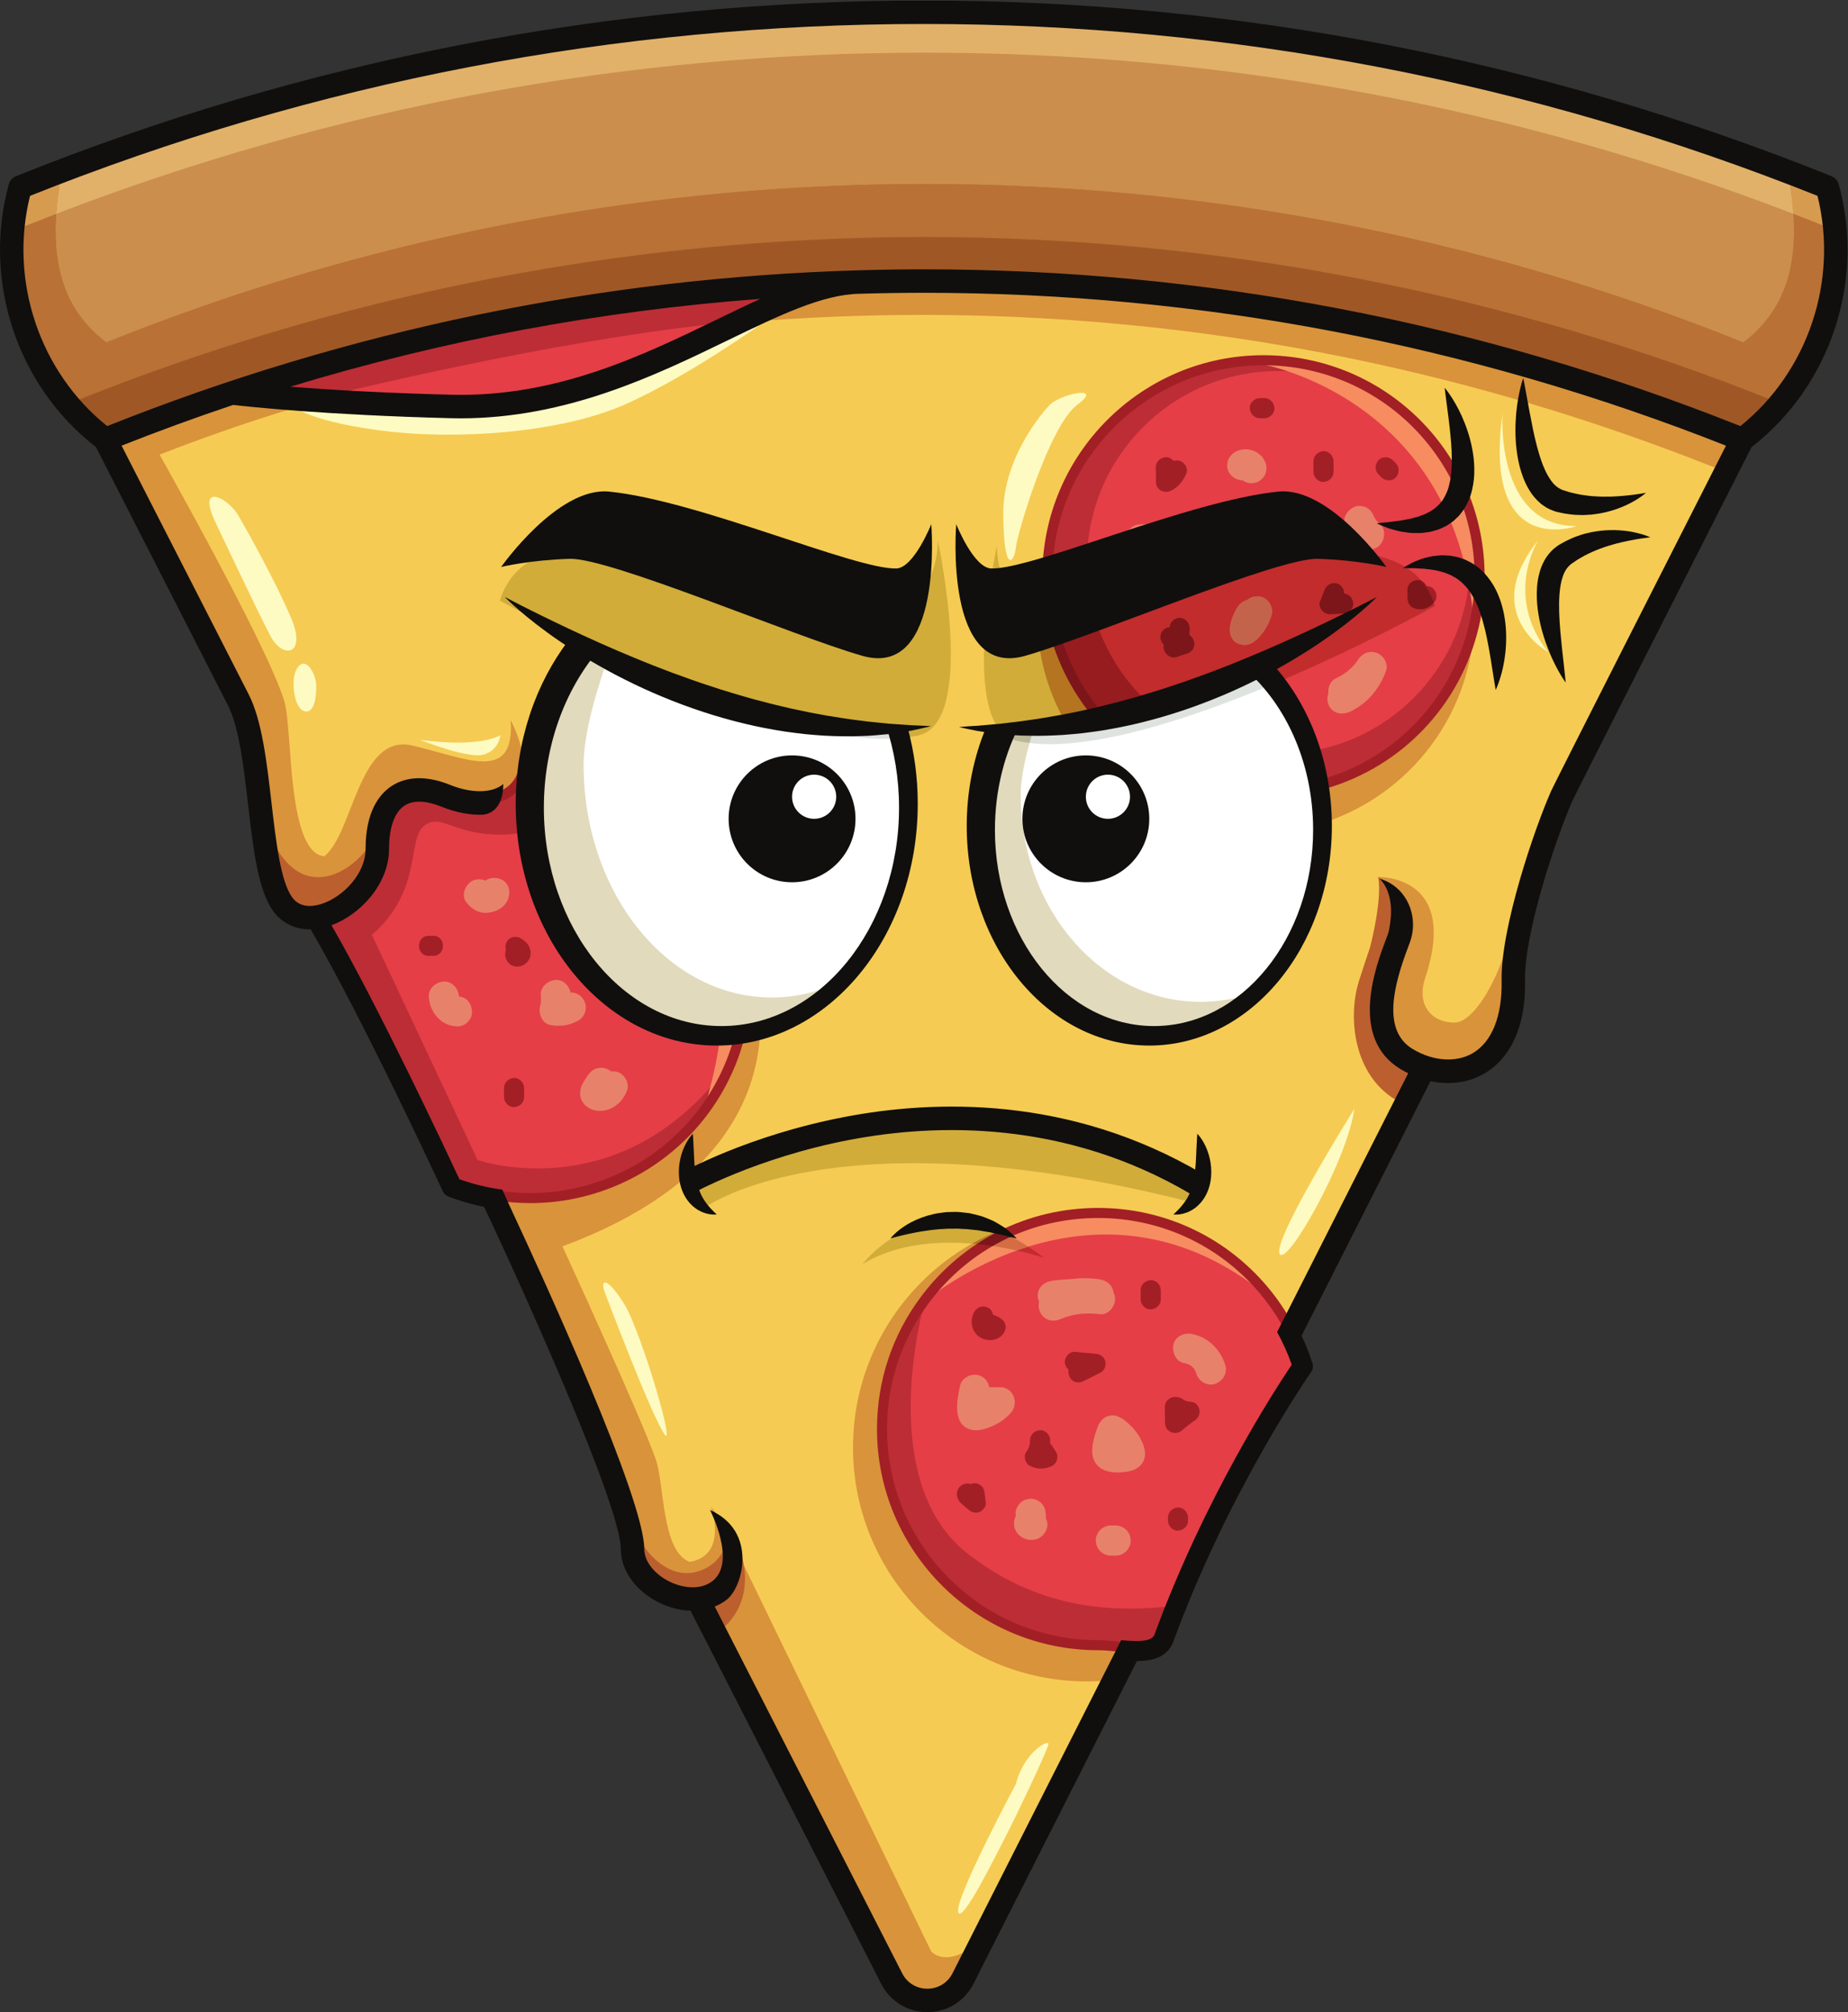 <?xml version="1.0" encoding="UTF-8" standalone="no"?>
<svg
   xmlns:dc="http://purl.org/dc/elements/1.1/"
   xmlns:cc="http://creativecommons.org/ns#"
   xmlns:rdf="http://www.w3.org/1999/02/22-rdf-syntax-ns#"
   xmlns:svg="http://www.w3.org/2000/svg"
   xmlns="http://www.w3.org/2000/svg"
   viewBox="0 0 734.88 800.2"
   height="800.2"
   width="734.88"
   xml:space="preserve"
   id="svg2"
   version="1.1"><rect x="0" y="0" width="734.88" height="800.2" fill="#333333" stroke="none"/><defs
     id="defs6"><clipPath
       id="clipPath20"
       clipPathUnits="userSpaceOnUse"><path
         id="path18"
         d="M 0,0 H 5511.56 V 6001 H 0 Z" /></clipPath></defs><g
     transform="matrix(1.333,0,0,-1.333,0,800.2)"
     id="g10"><g
       transform="scale(0.1)"
       id="g12"><g
         id="g14"><g
           clip-path="url(#clipPath20)"
           id="g16"><path
             id="path22"
             style="fill:#cb8e4c;fill-opacity:1;fill-rule:nonzero;stroke:none"
             d="m 5451.38,5444.57 c 77,-278.5 -23.2,-578.6 -253.8,-752.8 -783.4,315.2 -1612.6,472.7 -2441.7,472.7 -64,0 -128.1,-0.9 -192.1,-2.8 -4.4,-0.1 -8.8,-0.21 -13.3,-0.5 -628.2,-19.6 -1254.3,-129.8 -1858.199,-330.6 -127.101,-42.3 -253.203,-88.5 -378.203,-138.8 -230.597,174.2 -330.797,474.3 -253.797,752.8 860.801,346.3 1767.699,521.89 2695.599,521.89 927.8,0 1834.7,-175.59 2695.5,-521.89" /><path
             id="path24"
             style="fill:#f6cb53;fill-opacity:1;fill-rule:nonzero;stroke:none"
             d="m 4394.18,4127.57 c -66.2,-285.8 -322.3,-498.7 -628.2,-498.7 -356.1,0 -644.7,288.6 -644.7,644.7 0,40.3 3.7,79.7 10.8,118 55.4,299.7 318.1,526.7 633.9,526.7 356.1,0 644.8,-288.6 644.8,-644.7 0,-50.2 -5.7,-99.1 -16.6,-146 m -1638.3,1036.9 c -64,0 -128.1,-0.9 -192.1,-2.8 -4.4,-0.1 -8.8,-0.21 -13.3,-0.5 -100.6,-5.4 -213,-54.6 -340.1,-115.5 -8.6,-4.21 -17.3,-8.4 -26.1,-12.6 -228.6,-110.6 -503.5,-251.1 -838.6,-242.7 -151.3,3.8 -279.1,10.2 -380.399,16.8 -34.5,2.2 -66,4.5 -94.203,6.7 -116.496,8.9 -178.797,16.7 -178.797,16.7 -74.801,-24.9 -149.199,-51.1 -223.203,-78.8 h -0.195 c -51.801,-19.3 -103.403,-39.3 -154.805,-60 0,0 19,-37.3 48.902,-95.8 75.5,-147.6 220.102,-430.6 302.301,-591.5 19.199,-37.4 34.899,-68.3 45.598,-89.3 25.902,-50.6 40.402,-125.8 51.601,-207 v -0.2 c 21.2,-155.2 29.903,-332.5 81,-402.8 23.7,-32.5 59,-43.5 96.801,-38.9 15.602,1.9 31.5,6.5 47.301,13.3 34.098,14.7 66.998,39.8 92.198,71.2 27.7,34.4 45.9,76.3 45.9,119.9 v 2.2 c 0.8,144.4 78.5,206.8 204.4,156 85.9,-34.8 185.3,-32.5 221.8,45.8 4.6,9.9 8.3,20.9 10.7,33.3 h 0.1 c 5.4,0.1 10.9,0.2 16.5,0.2 291.6,0 538,-193.7 617.6,-459.3 l 0.1,-0.1 c 17.6,-58.7 27,-120.9 27,-185.3 0,-356.1 -288.6,-644.8 -644.7,-644.8 -35.5,0 -70.4,2.9 -104.5,8.4 l -1.1,-4.4 c 0,0 345.1,-730.5 404.7,-983 l 0.1,-0.1 c 5.5,-23.8 8.6,-43.3 8.6,-57.6 0,-85.7 104.9,-157.4 194.2,-148.8 l 5.1,-9.9 574,-1123.301 c 44.3,-86.797 168.5,-86.598 212.6,0.402 l 59.4,117.301 388.8,768 46.8,92.298 c -32.4,1.8 -66.8,6.8 -95.1,6.8 -356,0 -644.7,288.7 -644.7,644.8 0,356 288.7,644.7 644.7,644.7 13.4,0 26.8,-0.4 40,-1.2 233.1,-14.3 432.7,-152.4 533.9,-349.3 l 342.8,677.3 57.1,112.7 2.6,5.1 c 15.2,-5.1 30.6,-8.5 46,-10.4 36.9,-4.4 73.3,0.8 105.6,16.8 53.6,26.5 95.7,82.9 109.2,174.9 l 0.1,0.5 c 3.5,23.5 5.1,49.3 4.5,77.6 -0.9,46.5 7.9,106.5 22,170.3 31.6,142.8 89.5,305 122.9,380.5 9.1,20.7 352.5,697.2 485.9,959.9 32.2,63.5 52.2,102.8 52.2,102.8 -783.4,315.2 -1612.6,472.7 -2441.7,472.7" /><path
             id="path26"
             style="fill:#e53e47;fill-opacity:1;fill-rule:nonzero;stroke:none"
             d="m 4410.78,4273.57 c 0,-50.2 -5.7,-99.1 -16.6,-146 -66.2,-285.8 -322.3,-498.7 -628.2,-498.7 -356.1,0 -644.7,288.6 -644.7,644.7 0,356.1 288.6,644.7 644.7,644.7 10.8,0 21.5,-0.3 32.2,-0.8 341.1,-16.8 612.6,-298.6 612.6,-643.9" /><path
             id="path28"
             style="fill:#e53e47;fill-opacity:1;fill-rule:nonzero;stroke:none"
             d="m 3886.78,1926.97 c 0,0 -213.7,-304.2 -379.6,-719.8 -11.9,-29.7 -23.5,-60.1 -34.8,-90.9 -13.5,-36.9 -56.9,-41 -104.5,-38.3 -32.4,1.8 -66.8,6.8 -95.1,6.8 -356,0 -644.7,288.7 -644.7,644.8 0,144.4 47.5,277.7 127.7,385.1 l 0.1,0.2 c 117.6,157.4 305.3,259.4 516.9,259.4 204.3,0 386.3,-95 504.4,-243.1 26.6,-33.3 49.9,-69.2 69.5,-107.4 15.9,-30.9 29.3,-63.3 40.1,-96.8" /><path
             id="path30"
             style="fill:#e53e47;fill-opacity:1;fill-rule:nonzero;stroke:none"
             d="m 2223.88,3063.47 c 0,-77.9 -13.8,-152.5 -39.1,-221.7 -21.2,-57.9 -50.4,-111.9 -86.3,-160.6 -117.5,-159.2 -306.3,-262.5 -519.3,-262.5 -35.5,0 -70.4,2.9 -104.5,8.4 -43.6,7.1 -85.9,18.6 -126.2,34.1 0,0 -252.4,545.7 -408.199,805.1 86.499,10.6 185.399,102.8 185.399,204.4 0,146 77.9,209.3 204.4,158.2 96.7,-39.2 210.6,-31.3 232.5,79.1 h 0.1 c 5.4,0.1 10.9,0.2 16.5,0.2 35.5,0 70.3,-2.9 104.3,-8.4 l 0.2,-0.1 c 19.1,-3.1 38,-7.1 56.6,-11.9 278.1,-71.5 483.6,-324 483.6,-624.3" /><path
             id="path32"
             style="fill:#e53e47;fill-opacity:1;fill-rule:nonzero;stroke:none"
             d="m 2550.48,5161.17 c -105.3,-5.71 -223.6,-59.3 -358,-124.2 -230.3,-111.1 -507.7,-255.1 -846.8,-246.6 -163.3,4.1 -299.3,11.2 -404.098,18.3 -36,2.4 -68.301,4.9 -96.699,7.2 -99.602,8 -152.602,14.7 -152.602,14.7 36.899,12.3 73.899,24.2 111,35.8 569.399,178.1 1157.399,276.4 1747.199,294.8" /><path
             id="path34"
             style="fill:#e8816a;fill-opacity:1;fill-rule:nonzero;stroke:none"
             d="m 4116.23,4440.27 c -2.66,2.26 -5.26,4.6 -7.69,7.12 -0.99,1.02 -1.92,2.09 -2.87,3.14 -1.65,2.56 -3.37,5.05 -4.85,7.73 -0.85,1.52 -1.53,3.16 -2.41,4.66 l -0.17,0.23 c -4.17,10.08 -9.68,18.57 -19.56,24.36 -9.65,5.64 -23.86,8.03 -34.68,4.53 -21.37,-6.91 -40.43,-31.81 -31.43,-55.35 8.77,-22.94 21.08,-43.97 40.03,-60.06 9.25,-7.87 19.3,-13.18 31.81,-13.18 11.04,0 24.23,4.9 31.82,13.18 15.39,16.76 19.16,47.36 0,63.64" /><path
             id="path36"
             style="fill:#e8816a;fill-opacity:1;fill-rule:nonzero;stroke:none"
             d="m 3460.08,4421.18 c -16.43,14.58 -37.04,19.05 -58.48,17.41 -21.65,-1.66 -35.82,-13.16 -43.4,-33.04 -4.17,-10.93 -8.33,-21.86 -12.5,-32.8 -8.41,-22.04 9.29,-50.31 31.43,-55.35 13.9,-3.17 26.25,-0.46 36.16,6.3 3.55,-0.84 7.1,-1.47 10.58,-1.63 24.31,-1.09 47,15.43 53.85,38.67 6.29,21.38 -0.99,45.67 -17.64,60.44" /><path
             id="path38"
             style="fill:#e8816a;fill-opacity:1;fill-rule:nonzero;stroke:none"
             d="m 3761.64,4222.48 c -15.39,3.51 -30.42,-0.37 -41.3,-9.74 -11.02,-2.82 -20.96,-9.82 -27.89,-20.49 -11.1,-17.11 -19.16,-36.74 -22.83,-56.81 -3.48,-19.12 2.12,-41.01 20.68,-50.82 18.76,-9.91 38.66,-6.45 54.53,7.04 23.21,19.71 39.32,46.54 48.24,75.47 6.94,22.49 -8.23,50.07 -31.43,55.35" /><path
             id="path40"
             style="fill:#e8816a;fill-opacity:1;fill-rule:nonzero;stroke:none"
             d="m 3772.1,4629.05 c -6.45,15 -23.16,26.9 -38.62,31.09 -16.69,4.52 -35.39,2.87 -50.23,-6.47 -9.78,-6.15 -17.58,-15.62 -20.68,-26.89 -2.97,-10.77 -1.63,-25.11 4.53,-34.67 8.71,-13.51 24.1,-22.07 39.75,-22.15 4.74,-3.27 9.96,-5.79 14.43,-7.02 10.77,-2.97 25.12,-1.63 34.68,4.54 9.61,6.19 18.06,15.42 20.68,26.89 l 1.6,11.96 c -0.02,8.13 -2.07,15.7 -6.14,22.72" /><path
             id="path42"
             style="fill:#e8816a;fill-opacity:1;fill-rule:nonzero;stroke:none"
             d="m 4108.64,4054.5 c -21.32,8.57 -43.67,0.83 -56.2,-18.41 -16.92,-25.99 -40.23,-44.21 -68.07,-57.38 -16.17,-7.64 -23.43,-26.7 -21.61,-44.09 -4.37,-12.81 -3.54,-27.8 2.96,-38.9 13.52,-23.11 39.13,-25.74 61.57,-16.15 4.99,2.14 9.66,4.68 14.09,7.49 44.19,25.12 76.22,66.41 93.31,114.35 7.44,20.86 -6.69,45.3 -26.05,53.09" /><path
             id="path44"
             style="fill:#e8816a;fill-opacity:1;fill-rule:nonzero;stroke:none"
             d="m 1497.82,3378.29 c -14.98,7.92 -36.1,7.66 -50.24,-2.56 -2.03,0.95 -4.08,1.89 -6.43,2.54 -10.77,2.96 -25.11,1.62 -34.67,-4.54 -18.66,-12.03 -31.15,-41.35 -16.15,-61.57 15.05,-20.28 36.71,-34.29 63.05,-32.39 24.3,1.76 49.71,13.88 60.59,36.95 10.02,21.25 6.63,49.53 -16.15,61.57" /><path
             id="path46"
             style="fill:#e8816a;fill-opacity:1;fill-rule:nonzero;stroke:none"
             d="m 1869.3,3385.04 c -21.12,12.03 -49.21,4.99 -61.57,-16.14 -12.21,-20.87 -5.04,-49.5 16.14,-61.57 l 1.11,-0.66 0.16,-0.31 c 0.2,-1.18 1.74,-6.75 1.74,-6.74 0.42,-1.78 0.71,-3.59 1.03,-5.39 l 0.08,-1.86 c 0.2,-6.44 0.48,-12.84 0.41,-19.29 -0.24,-23.54 20.88,-46.08 45,-45 24.59,1.1 44.74,19.77 45,45 0.45,42.88 -8.81,89.01 -49.1,111.96" /><path
             id="path48"
             style="fill:#e8816a;fill-opacity:1;fill-rule:nonzero;stroke:none"
             d="m 1744.02,3014.81 c -7.28,17.26 -23.91,27.41 -41.93,27.3 -4.66,20.42 -20.96,38.27 -43.74,37.25 -22.79,-1.02 -46.98,-19.87 -45,-45 0.57,-7.19 0.47,-14.27 0.23,-21.48 l -0.03,-1.58 -0.16,-0.67 c -0.8,-3.5 -1.47,-7.01 -2.36,-10.49 -5.45,-21.48 6.95,-51.6 31.43,-55.36 29.36,-4.49 57.11,-1.46 83.15,13.84 19.38,11.38 27.03,35.75 18.41,56.19" /><path
             id="path50"
             style="fill:#e8816a;fill-opacity:1;fill-rule:nonzero;stroke:none"
             d="m 1839.37,2805.7 c -5.74,1.31 -11.27,1.5 -16.53,0.93 -2.2,1.94 -4.59,3.63 -7.18,5 -22.65,11.96 -47.59,4.8 -61.57,-16.14 -11.27,-16.88 -23.48,-32.79 -23.48,-54.22 0,-30.91 27.6,-51.73 56.49,-52.47 39.08,-1 71.12,26.1 83.7,61.54 7.89,22.22 -8.91,50.23 -31.43,55.36" /><path
             id="path52"
             style="fill:#e8816a;fill-opacity:1;fill-rule:nonzero;stroke:none"
             d="m 1375.34,3028.83 c -1.71,0.28 -3.32,0.72 -4.94,1.12 l -0.86,0.72 -0.7,1.54 c -2.18,22.55 -20.57,43.54 -44.65,42.46 -23.56,-1.05 -46.04,-19.8 -45,-45 1.66,-40.46 30.43,-80.8 72.23,-87.62 12.31,-2.01 23.52,-1.99 34.67,4.53 9.34,5.47 18.24,16.17 20.68,26.9 4.94,21.66 -6.58,51.3 -31.43,55.35" /><path
             id="path54"
             style="fill:#e8816a;fill-opacity:1;fill-rule:nonzero;stroke:none"
             d="m 3321.69,2147.28 c -2.7,23.33 -21.98,36.73 -44.46,39.53 -26.34,3.28 -52.38,4.2 -76.82,0.57 -19.91,-0.89 -39.8,-2.46 -59.69,-5.01 -24.1,-3.1 -45,-18.47 -45,-45 0,-5.86 1.52,-12.02 4.15,-17.85 -4.11,-15.14 1.13,-33.34 11.75,-43.96 15.27,-15.27 35.92,-15.07 54.53,-7.04 36.76,15.88 76.12,18.52 115.42,13.67 24.16,-2.98 45,22.82 45,45 0,7.7 -1.87,14.32 -4.88,20.09" /><path
             id="path56"
             style="fill:#e8816a;fill-opacity:1;fill-rule:nonzero;stroke:none"
             d="m 2983.42,1864.48 c -10.81,0.05 -21.61,0.09 -32.41,0.14 -2.99,16.48 -14.09,30.8 -31.64,35.62 -22.44,6.17 -50.22,-7.56 -55.35,-31.43 -9.08,-42.17 -23.76,-115.83 32.46,-131.07 22.14,-6 48.87,3.86 68.91,12.97 18.82,8.55 36.05,21.6 49.85,36.95 25.57,28.47 8.59,76.66 -31.82,76.82" /><path
             id="path58"
             style="fill:#e8816a;fill-opacity:1;fill-rule:nonzero;stroke:none"
             d="m 3407.08,1701.13 c -12.36,28.17 -32.26,49.48 -56.52,67.85 -2.72,2.06 -5.68,3.55 -8.77,4.63 -3.58,2.29 -7.4,4.07 -11.34,5.15 -25.4,6.98 -46.59,-8.66 -55.36,-31.43 -11.48,-29.8 -25.53,-74.08 -9.75,-104.24 18.52,-35.44 64.94,-36.17 99.54,-30.21 18.01,3.1 34.87,11.36 44.43,27.71 11.6,19.82 6.35,41.01 -2.23,60.54" /><path
             id="path60"
             style="fill:#e8816a;fill-opacity:1;fill-rule:nonzero;stroke:none"
             d="m 3655.54,1929.56 c -13.27,46.18 -51.74,84.49 -99.54,93.75 -23.03,4.46 -49.67,-6.48 -55.35,-31.43 -5.07,-22.25 6.71,-50.58 31.43,-55.36 3.88,-0.75 7.54,-1.7 11.34,-2.78 l 0.85,-0.29 c 3.14,-1.78 6.25,-3.44 9.34,-5.35 l 1.13,-0.67 0.48,-0.72 c 1.69,-2.15 4.12,-4.28 6.13,-6.27 0.58,-0.7 1.24,-1.57 1.82,-2.48 1.19,-1.88 2.2,-3.85 3.25,-5.81 0.19,-0.75 1.76,-4.52 2.34,-6.52 6.5,-22.6 32.04,-38.97 55.35,-31.43 22.99,7.44 38.4,31.12 31.43,55.36" /><path
             id="path62"
             style="fill:#e8816a;fill-opacity:1;fill-rule:nonzero;stroke:none"
             d="m 3122.75,1466.26 c -0.74,2.28 -1.76,4.44 -2.81,6.57 0.39,4.59 0.39,9.21 -0.12,13.82 -1.37,12.29 -4.11,22.75 -13.18,31.82 -7.8,7.8 -20.61,13.68 -31.82,13.18 -11.64,-0.52 -23.71,-4.35 -31.82,-13.18 -7.55,-8.23 -14.47,-20.2 -13.18,-31.82 0.23,-2.09 0.32,-4.15 0.33,-6.21 -0.29,-1.04 -0.69,-2.07 -1.04,-3.1 -3.45,-8.21 -5.05,-15.88 -3.81,-25.07 1.43,-10.67 6.43,-20.99 14.34,-28.52 13.54,-12.87 33.62,-18.37 51.68,-12.85 22.49,6.88 39.06,31.78 31.43,55.36" /><path
             id="path64"
             style="fill:#e8816a;fill-opacity:1;fill-rule:nonzero;stroke:none"
             d="m 3359.98,1438.75 c -8.8,8.08 -19.62,13.18 -31.82,13.18 h -14.07 c -11.53,0 -23.66,-5.02 -31.82,-13.18 -7.8,-7.81 -13.68,-20.61 -13.18,-31.82 0.52,-11.64 4.35,-23.71 13.18,-31.82 8.81,-8.08 19.63,-13.18 31.82,-13.18 h 14.07 c 11.54,0 23.66,5.02 31.82,13.18 7.81,7.8 13.69,20.61 13.18,31.82 -0.52,11.64 -4.34,23.71 -13.18,31.82" /><path
             id="path66"
             style="fill:#a21f26;fill-opacity:1;fill-rule:nonzero;stroke:none"
             d="m 1694.33,3439.03 c -7.45,0 -13.42,-2.26 -18,-5.86 l -0.83,0.32 c -7.18,1.98 -16.74,1.09 -23.11,-3.02 -6.41,-4.13 -12.05,-10.28 -13.79,-17.93 -1.67,-7.35 -1.71,-16.8 3.02,-23.11 4.47,-5.96 8.94,-11.92 13.4,-17.87 4.87,-6.49 9.8,-11.55 17.93,-13.79 7.18,-1.97 16.75,-1.08 23.12,3.03 6.41,4.13 12.04,10.28 13.79,17.93 0.36,1.59 0.6,3.31 0.78,5.04 21.1,14.09 15.76,55.26 -16.31,55.26" /><path
             id="path68"
             style="fill:#a21f26;fill-opacity:1;fill-rule:nonzero;stroke:none"
             d="m 1578.49,3178.99 c -5.27,11.19 -15.49,18.96 -25.83,25.22 -13.44,8.13 -33.56,3.41 -41.04,-10.77 -4.11,-7.77 -4.76,-16.44 -2.37,-24.18 -2.18,-6.86 -3.08,-13.77 -1.35,-21.54 2.18,-9.81 8.18,-18.57 16.93,-23.72 15.06,-8.86 34.3,-4.96 46.37,7.08 13.16,13.14 14.99,31.54 7.29,47.91" /><path
             id="path70"
             style="fill:#a21f26;fill-opacity:1;fill-rule:nonzero;stroke:none"
             d="m 1292.35,3211.25 c -2.38,0 -4.61,-0.24 -6.69,-0.67 -2.09,0.43 -4.33,0.67 -6.71,0.67 -38.61,0 -38.67,-60 0,-60 2.38,0 4.61,0.23 6.7,0.66 2.09,-0.43 4.32,-0.66 6.7,-0.66 38.61,0 38.67,60 0,60" /><path
             id="path72"
             style="fill:#a21f26;fill-opacity:1;fill-rule:nonzero;stroke:none"
             d="m 1533.54,2786.94 c -16.26,-0.73 -30,-13.18 -30,-30 v -26.8 c 0,-15.69 13.79,-30.73 30,-30 16.25,0.73 30,13.18 30,30 v 26.8 c 0,15.69 -13.8,30.72 -30,30" /><path
             id="path74"
             style="fill:#a21f26;fill-opacity:1;fill-rule:nonzero;stroke:none"
             d="m 1970.29,3017.85 c -2.53,3.92 -5.69,7.01 -9.2,9.38 l -0.04,2.16 c -0.31,15.68 -13.58,30.74 -30,30 -15.99,-0.71 -30.33,-13.19 -30,-30 0.21,-11.09 0.43,-22.17 0.65,-33.26 0.46,-23.48 24.93,-36.4 45.14,-25.91 4.23,2.2 8.46,4.39 12.69,6.58 13.95,7.24 19.23,27.9 10.76,41.05" /><path
             id="path76"
             style="fill:#a21f26;fill-opacity:1;fill-rule:nonzero;stroke:none"
             d="m 3297.28,1942.18 c -3.71,13.51 -15.65,20.79 -28.93,22.02 -20.57,1.91 -41.15,3.82 -61.72,5.72 -16.16,1.5 -30,-14.86 -30,-30 0,-9.82 4.45,-17.51 11.15,-22.72 l -0.13,-0.9 c -3.57,-25.89 18.96,-46.43 44.07,-33.88 l 51.77,25.88 c 11.76,5.87 17.14,21.7 13.79,33.88" /><path
             id="path78"
             style="fill:#a21f26;fill-opacity:1;fill-rule:nonzero;stroke:none"
             d="m 3549.45,1821.31 -5.71,0.64 c -2,0.47 -3.99,0.97 -5.95,1.62 l -1.15,0.32 -1.56,0.9 c -0.79,0.45 -7.76,4.97 -4.14,2.14 -5.86,4.58 -12.67,7.47 -19.52,8.16 l -1.68,0.23 -0.19,0.01 c -1.49,0.2 -2.98,0.4 -4.53,0.33 -16.08,-0.72 -30.2,-13.19 -30,-30 0.2,-16.11 0.4,-32.21 0.6,-48.32 0.34,-27.17 32,-38.03 51.22,-21.21 13.14,11.51 23.33,19.42 37.75,29.28 24.27,16.6 15.7,54.91 -15.14,55.9" /><path
             id="path80"
             style="fill:#a21f26;fill-opacity:1;fill-rule:nonzero;stroke:none"
             d="m 3150.34,1671.21 c -4.07,6.25 -8.14,12.49 -12.21,18.74 -1.57,2.42 -3.51,4.48 -5.58,6.36 0.24,3.29 0.39,6.58 0.36,9.88 -0.16,15.68 -13.69,30.73 -30,30 -16.13,-0.72 -30.17,-13.19 -30,-30 0.13,-13.35 -2.57,-22.28 -11.61,-35.04 -9.08,-12.81 -2.67,-34.01 10.76,-41.05 21.78,-11.41 45.74,-11.43 67.52,0.07 13.84,7.3 19.33,27.88 10.76,41.04" /><path
             id="path82"
             style="fill:#a21f26;fill-opacity:1;fill-rule:nonzero;stroke:none"
             d="m 2940.91,1519.93 c -1.14,9.3 -2.29,18.6 -3.43,27.91 -1.01,8.24 -2.67,15.1 -8.78,21.21 -5.21,5.2 -13.74,9.12 -21.22,8.79 -3.72,-0.17 -7.5,-0.88 -11.03,-2.19 -13.69,4.35 -29.61,-0.33 -37.5,-13.8 -9.1,-15.56 -3.12,-34.35 9.82,-45.47 6.92,-5.95 13.95,-11.78 20.93,-17.66 9.44,-7.98 20.9,-11.21 32.77,-6.21 9.88,4.18 19.87,15.8 18.44,27.42" /><path
             id="path84"
             style="fill:#a21f26;fill-opacity:1;fill-rule:nonzero;stroke:none"
             d="m 2985.66,2069.39 c -6.96,4.92 -14.92,8.74 -23.19,11.24 -1.54,8.6 -6.42,16.63 -14.16,20.72 -14.74,7.79 -32.14,3.45 -41.04,-10.77 -14.09,-22.51 -10.84,-54.83 9.67,-72.45 20.75,-17.84 56.72,-18.38 74.79,4.14 12.79,15.94 10.94,35.09 -6.07,47.12" /><path
             id="path86"
             style="fill:#a21f26;fill-opacity:1;fill-rule:nonzero;stroke:none"
             d="m 3432.82,2183.81 c -16.25,-0.73 -30,-13.19 -30,-30 v -27.13 c 0,-15.69 13.8,-30.73 30,-30 16.26,0.73 30,13.18 30,30 v 27.13 c 0,15.69 -13.8,30.72 -30,30" /><path
             id="path88"
             style="fill:#a21f26;fill-opacity:1;fill-rule:nonzero;stroke:none"
             d="m 3514.21,1505.6 c -16.26,-0.72 -30,-13.18 -30,-30 v -9.04 c 0,-15.69 13.79,-30.72 30,-30 16.25,0.73 30,13.18 30,30 v 9.04 c 0,15.7 -13.8,30.73 -30,30" /><path
             id="path90"
             style="fill:#a21f26;fill-opacity:1;fill-rule:nonzero;stroke:none"
             d="m 3781.29,3888.99 c 3.82,10.34 1.42,22.42 -6.55,31.99 -18.73,22.5 -55.3,8.64 -62.77,-16.74 l -0.08,-0.35 c -12.3,-13.2 -21.67,-28.83 -28.08,-46.47 -5.54,-15.23 6.21,-32.86 20.95,-36.91 16.27,-4.47 30.55,5.21 36.4,19.86 4.97,-4.6 11.42,-7.53 19.29,-7.53 14.92,0 31.69,13.78 30,30 -1.05,10.14 -3.74,18.41 -9.16,26.15" /><path
             id="path92"
             style="fill:#a21f26;fill-opacity:1;fill-rule:nonzero;stroke:none"
             d="m 3548.98,4108.4 -0.76,0.52 c 0.86,6.89 1.15,13.84 0.75,20.73 -0.95,16.18 -13.11,30 -30,30 -14.81,0 -29.39,-12.56 -29.87,-27.84 -12.11,-1.17 -23.02,-8.94 -26.48,-21.52 -3,-10.93 1.08,-23.44 9.55,-30.91 -6.08,-20.11 16.52,-43.86 37.52,-36.72 10.7,3.64 21.41,7.27 32.12,10.91 26.28,8.93 27.52,39.21 7.17,54.83" /><path
             id="path94"
             style="fill:#a21f26;fill-opacity:1;fill-rule:nonzero;stroke:none"
             d="m 3711.83,4390.57 c -19.52,15.32 -40.8,21.24 -65.38,16.4 -15.42,-3.04 -25.68,-22.29 -20.95,-36.91 5.31,-16.41 20.38,-24.21 36.9,-20.95 l 0.28,0.06 0.73,-0.13 1.99,-0.1 0.14,-0.04 c 0.61,-0.25 3.32,-1.42 4.46,-1.77 1.84,-1.27 3.84,-2.47 -0.6,1.02 6.53,-5.13 12.55,-8.79 21.22,-8.79 7.35,0 16.14,3.27 21.21,8.79 9.9,10.79 13.18,32.08 0,42.42" /><path
             id="path96"
             style="fill:#a21f26;fill-opacity:1;fill-rule:nonzero;stroke:none"
             d="m 3518.54,4628.47 c -6.5,1.48 -12.4,1.11 -17.57,-0.74 -5.53,6.9 -13.74,11.58 -22.93,11.17 -16.13,-0.72 -30.17,-13.18 -30,-30 0.14,-14.6 0.28,-29.21 0.43,-43.81 0.24,-23.9 25,-35.83 45.14,-25.91 22.17,10.93 36.75,29.97 45.88,52.39 5.93,14.58 -6.44,33.6 -20.95,36.9" /><path
             id="path98"
             style="fill:#a21f26;fill-opacity:1;fill-rule:nonzero;stroke:none"
             d="m 3948.26,4656.98 c -16.26,-0.72 -30,-13.18 -30,-30 v -31.65 c 0,-15.69 13.79,-30.72 30,-30 16.25,0.73 30,13.19 30,30 v 31.65 c 0,15.7 -13.8,30.73 -30,30" /><path
             id="path100"
             style="fill:#a21f26;fill-opacity:1;fill-rule:nonzero;stroke:none"
             d="m 3771.92,4815.23 h -13.56 c -15.69,0 -30.73,-13.8 -30,-30 0.73,-16.25 13.18,-30 30,-30 h 13.56 c 15.7,0 30.73,13.8 30,30 -0.72,16.26 -13.18,30 -30,30" /><path
             id="path102"
             style="fill:#a21f26;fill-opacity:1;fill-rule:nonzero;stroke:none"
             d="m 4009.96,4232.08 c 0.88,13.28 -9.67,27.63 -22.28,30.5 -17.22,3.92 -30.77,-5.26 -36.9,-20.95 -4.28,-10.99 -8.57,-21.97 -12.86,-32.96 -7.02,-17.98 10.91,-38.69 28.93,-37.97 13.39,0.53 26.78,1.07 40.18,1.6 15.66,0.62 30.74,13.35 30,30 -0.67,14.77 -11.8,28.69 -27.07,29.78" /><path
             id="path104"
             style="fill:#a21f26;fill-opacity:1;fill-rule:nonzero;stroke:none"
             d="m 4284.32,4232.8 c -1.92,6.96 -7.3,14.5 -13.79,17.93 -4.52,2.39 -9.66,3.85 -14.83,4 -4.77,10.48 -15.05,18.48 -27.12,17.94 -15.96,-0.72 -30.37,-13.19 -30,-30 l 0.57,-26.42 c 0.3,-13.52 9.16,-25.01 22.03,-28.93 9.85,-3 21.36,-3 31.15,0.29 12.52,4.21 21.12,11.6 28.97,22.07 4.36,5.83 4.86,16.45 3.02,23.12" /><path
             id="path106"
             style="fill:#a21f26;fill-opacity:1;fill-rule:nonzero;stroke:none"
             d="m 4163.89,4621.07 -9.05,9.04 c -11.11,11.11 -31.46,11.94 -42.42,0 -11,-11.97 -11.86,-30.57 0,-42.42 3.01,-3.02 6.03,-6.03 9.04,-9.05 11.11,-11.11 31.47,-11.94 42.43,0 10.99,11.98 11.85,30.57 0,42.43" /><path
             id="path108"
             style="fill:#ffffff;fill-opacity:1;fill-rule:nonzero;stroke:none"
             d="m 2703.02,3598.58 c 0,-383.6 -251.4,-694.6 -561.5,-694.6 -305.2,0 -553.5,301.2 -561.3,676.5 -0.1,6 -0.2,12 -0.2,18.1 0,116.3 23.1,226 64,322.3 24.4,57.6 55.2,110.5 91.3,157.2 l 0.4,0.5 c 16.5,-5.5 33.2,-11 50.2,-16.4 -2.1,-2.5 -4.2,-5 -6.2,-7.5 212.5,-109.3 527.3,-231.6 866.5,-227.4 -1.1,3.7 -2.3,7.3 -3.5,11 9.9,-1.6 19,-3 27.2,-4.2 0.6,-2 1.2,-4.1 1.7,-6.2 19.8,-69.7 30.7,-144.6 31.3,-222.5 0.1,-2.2 0.1,-4.5 0.1,-6.8" /><path
             id="path110"
             style="fill:#ffffff;fill-opacity:1;fill-rule:nonzero;stroke:none"
             d="m 3936.08,3529.77 c 0,-341.9 -226.5,-619 -505.9,-619 -279.3,0 -505.8,277.1 -505.8,619 0,21.9 0.8,43.5 2.7,64.8 7.1,82.5 27.3,160.1 58,229.6 1.7,3.9 3.5,7.7 5.3,11.5 17.3,3 37,6.7 58.8,11.1 -3.8,-7.1 -7.5,-14.3 -11.1,-21.6 257.2,9.7 496.8,87.9 683.9,172.1 -6.7,6 -13.6,11.8 -20.6,17.4 11,3.3 21.9,6.5 32.8,9.8 5.2,-4.7 10.4,-9.6 15.3,-14.6 45.1,-44.9 83.6,-99 113.8,-160 40.5,-81.8 65.9,-176 71.4,-276.9 1,-14.3 1.4,-28.7 1.4,-43.2" /><path
             id="path112"
             style="fill:#d9933b;fill-opacity:1;fill-rule:nonzero;stroke:none"
             d="m 1554.97,3680.48 c -8.2,-24 -25.5,-44.8 -56.7,-57.6 -125.2,-51.1 -184,64 -294,15.4 -53.4,-23.6 -60.9,-79.2 -72.1,-141.5 -1.1,-6 -2.2,-12 -3.4,-18.1 -8.1,-41.1 -19.7,-84 -48.3,-121.9 l 2.4,-0.2 c -25.2,-31.4 -58.1,-56.5 -92.194,-71.2 -15.801,-6.8 -31.703,-11.4 -47.301,-13.3 -24.902,-3 -48.699,0.7 -68.902,13 -10.399,6.3 -19.797,14.8 -27.899,25.9 -35.601,49 -50.601,150.1 -63.601,259.4 l -0.098,0.5 c -5.602,47.3 -10.902,96.1 -17.301,142.9 v 0.2 c -11.199,81.2 -25.699,156.4 -51.601,207 -10.7,21 -26.399,51.9 -45.598,89.3 -114.801,224.7 -351.199,687.3 -351.199,687.3 35.5,14.3 71.097,28.1 106.797,41.8 2.5,-4.4 377.5,-662.9 425,-831.4 24.203,-85.8 6.902,-449.1 118.5,-459.6 87.097,69.1 101.697,366.9 261.497,330.6 159.8,-36.3 307,-115.4 294.5,75.2 0,0 56.4,-101.4 31.5,-173.7" /><path
             id="path114"
             style="fill:#d9933b;fill-opacity:1;fill-rule:nonzero;stroke:none"
             d="m 423.938,4739.45 0.054,-0.1 c 15.988,6.1 31.957,12.26 47.981,18.23 l -48.035,-18.13" /><path
             id="path116"
             style="fill:#d9933b;fill-opacity:1;fill-rule:nonzero;stroke:none"
             d="m 2778.17,180.781 -559.1,1152.399 -16.1,33.2 -13.9,28.6 c -20.9,57.1 -65.29,109.1 -68.1,112.21 2.3,-6.41 50.2,-144.21 -63.29,-163.91 -84.01,30.8 -75.31,229.5 -100.8,304.4 -40.4,118.6 -278.91,636.9 -278.91,636.9 475.65,176.76 587.22,450.18 590.65,661.77 -17.74,-15.57 -38.64,-27.02 -60.87,-33.56 -69.93,-280.47 -323.36,-488.31 -625.47,-488.31 -35.51,0 -70.4,2.9 -104.51,8.4 l -1.09,-4.4 c 0,0 345.09,-730.5 404.69,-983 l 0.11,-0.1 c 1.2,-5.29 2.3,-10.4 3.3,-15.2 3.39,-17 5.29,-31.3 5.29,-42.4 0,-85.7 104.9,-157.4 194.2,-148.8 l 5.11,-9.9 50.09,-98 523.9,-1025.299 c 44.31,-86.8 168.51,-86.601 212.6,0.399 l 59.4,117.3 c -106.59,-101.601 -157.2,-42.699 -157.2,-42.699" /><path
             id="path118"
             style="fill:#d9933b;fill-opacity:1;fill-rule:nonzero;stroke:none"
             d="m 695.375,4836.38 c 0,0 96.301,-12 273,-23.4 -267.5,-77.2 -472.699,-156.2 -602.301,-211.2 -29.898,58.5 -48.898,95.8 -48.898,95.8 51.398,20.7 103,40.7 154.797,60 h 0.203 c 74,27.7 148.398,53.9 223.199,78.8" /><path
             id="path120"
             style="fill:#d9933b;fill-opacity:1;fill-rule:nonzero;stroke:none"
             d="m 5200.67,4697.58 c 0,0 -20,-39.3 -52.2,-102.8 -1105.5,446.3 -2132.7,516.7 -2961.1,444.1 137.8,66.6 258.8,122.3 366.2,128.1 4.5,0.31 8.9,0.4 13.3,0.5 64,1.9 128.1,2.81 192.1,2.81 829.1,0 1658.3,-157.5 2441.7,-472.71" /><path
             id="path122"
             style="fill:#bb5f2f;fill-opacity:1;fill-rule:nonzero;stroke:none"
             d="m 4507.77,2989.28 c -12.2,-35.2 -45.1,-115.3 -103.9,-158.2 -39.4,-28.8 -90.2,-40.8 -154.2,-11.5 -5.1,2.3 -10.3,4.9 -15.6,7.8 -135.1,73.7 -120,199.5 -92,296.2 l 14.3,34.7 c -1.6,-7.8 -37.8,-191.8 118.8,-247.3 117.3,-41.7 191.7,4 232.6,78.3" /><path
             id="path124"
             style="fill:#bb5f2f;fill-opacity:1;fill-rule:nonzero;stroke:none"
             d="m 783.176,3569.88 9.797,-30.7 c -5.7,15.7 -8.899,27.3 -9.797,30.7" /><path
             id="path126"
             style="fill:#bb5f2f;fill-opacity:1;fill-rule:nonzero;stroke:none"
             d="m 1132.17,3496.78 c -1.1,-6 -2.2,-12 -3.4,-18.1 -8.1,-41.1 -19.7,-84 -48.3,-121.9 l 2.4,-0.2 c -25.2,-31.4 -58.1,-56.5 -92.194,-71.2 -15.801,-6.8 -31.703,-11.4 -47.301,-13.3 -24.902,-3 -48.699,0.7 -68.902,13 l -81.098,253 c 17.898,-48.5 59.5,-135.1 132.199,-149.7 101.796,-20.3 200.196,98.5 200.196,152.8 0,15.1 2.6,-6 6.4,-44.4" /><path
             id="path128"
             style="fill:#bb5f2f;fill-opacity:1;fill-rule:nonzero;stroke:none"
             d="m 2139.47,1131.08 -50.1,98 -5.1,9.9 c -89.3,-8.6 -194.2,63.1 -194.2,148.8 0,11.1 -1.9,25.4 -5.3,42.4 l 31.8,-34.7 c 0,0 63.4,-103.7 156.3,-82.9 93,20.9 101.9,114.5 101.9,114.5 l 28.2,-60.7 3,14.4 c 0,0 8.3,-18.9 13.1,-47.6 8.9,-52.6 6.2,-138.3 -79.6,-202.1" /><path
             id="path130"
             style="fill:#bd2d35;fill-opacity:1;fill-rule:nonzero;stroke:none"
             d="m 1424.67,2542.28 -315.2,672 c 152.01,130.81 103.7,283.8 155.6,324.9 51.81,41.1 88.5,-31.99 247.21,-25.8 40.2,1.55 71.21,14.66 95.13,33.36 -10.36,49.71 -14.93,101.41 -13.06,155.15 0.13,4.01 0.54,7.92 0.95,11.83 -4.34,0.09 -8.66,0.26 -13.02,0.26 -5.6,0 -11.11,-0.1 -16.51,-0.2 h -0.1 c -21.89,-110.4 -135.8,-118.3 -232.5,-79.09 -126.49,51.09 -204.39,-12.21 -204.39,-158.21 0,-101.6 -98.91,-193.8 -185.405,-204.4 155.805,-259.4 408.195,-805.1 408.195,-805.1 40.31,-15.5 82.61,-27 126.2,-34.1 34.11,-5.5 69,-8.4 104.51,-8.4 278.19,0 515.19,176.2 605.59,423.11 -318.2,-460.51 -763.2,-305.31 -763.2,-305.31" /><path
             id="path132"
             style="fill:#bd2d35;fill-opacity:1;fill-rule:nonzero;stroke:none"
             d="m 3510.27,1212.98 c -11.9,-29.7 -23.5,-60.1 -34.8,-90.9 -13.5,-36.9 -56.9,-41 -104.5,-38.3 -32.4,1.8 -66.8,6.8 -95.1,6.8 -356,0 -644.7,288.7 -644.7,644.8 0,144.4 47.5,277.7 127.7,385.1 -2.3,-8.4 -151.12,-531.92 125.3,-750.5 224.45,-177.48 457.4,-177.48 626.1,-157" /><path
             id="path134"
             style="fill:#bd2d35;fill-opacity:1;fill-rule:nonzero;stroke:none"
             d="m 3764.38,4916.36 c -358.65,0 -649.44,-290.79 -649.44,-649.44 0,-147.56 49.27,-283.53 132.14,-392.57 l 0.22,0.07 c 53.63,16.84 107.22,34.12 161.84,47.54 -102.87,103.3 -166.47,245.72 -166.47,403 0,315.43 255.75,571.18 571.19,571.18 315.43,0 571.18,-255.75 571.18,-571.18 0,-279.67 -201.1,-512.26 -466.53,-561.45 18.64,-36.51 31.61,-76.2 38.45,-117.01 264.7,82.03 456.96,328.72 456.96,620.42 0,358.65 -290.79,649.44 -649.54,649.44" /><path
             id="path136"
             style="fill:#bd2d35;fill-opacity:1;fill-rule:nonzero;stroke:none"
             d="m 2553.57,5166.98 c -105.3,-5.69 -223.6,-59.3 -358,-124.19 -449.3,-39.71 -1043.4,-177.81 -1250.894,-228.31 -48.102,-11.7 -75.403,-18.7 -75.403,-18.7 l -21.3,25.9 -41.598,50.5 c 569.395,178.11 1157.395,276.4 1747.195,294.8" /><path
             id="path138"
             style="fill:#fdfbc2;fill-opacity:1;fill-rule:nonzero;stroke:none"
             d="m 1253.07,3795.8 c 0,0 143.36,-57.65 190.03,-43.93 46.67,13.73 49.42,57.66 49.42,57.66 0,0 -56.13,-38.44 -239.45,-13.73" /><path
             id="path140"
             style="fill:#fdfbc2;fill-opacity:1;fill-rule:nonzero;stroke:none"
             d="m 4040.15,2694.59 c 0,0 -242.53,-387.65 -223.09,-431.71 19.44,-44.05 202.48,278.03 223.09,431.71" /><path
             id="path142"
             style="fill:#fdfbc2;fill-opacity:1;fill-rule:nonzero;stroke:none"
             d="m 1804.79,2146.06 c 0,0 125.28,-332.84 172.67,-414.46 47.39,-81.63 -64.3,297.87 -114.27,379.39 -49.97,81.53 -75.51,80 -58.4,35.07" /><path
             id="path144"
             style="fill:#fdfbc2;fill-opacity:1;fill-rule:nonzero;stroke:none"
             d="m 3030.44,680.332 c 0,0 -181.21,-338.613 -172.07,-380.941 9.15,-42.321 114.97,173.148 144.79,230.871 29.81,57.718 123.13,253.957 124.57,269.347 1.44,15.391 -72.89,-23.089 -97.29,-119.277" /><path
             id="path146"
             style="fill:#fdfbc2;fill-opacity:1;fill-rule:nonzero;stroke:none"
             d="m 642.773,4444.73 c 0,0 125.633,-266.26 163.602,-338.41 37.969,-72.14 108.453,-56.91 62.91,50.84 -45.543,107.75 -123.832,247.84 -156.793,305.53 -32.961,57.68 -126.906,102.47 -69.719,-17.96" /><path
             id="path148"
             style="fill:#fdfbc2;fill-opacity:1;fill-rule:nonzero;stroke:none"
             d="m 3127.75,4791.05 c 0,0 -136.49,-143.7 -134.86,-323.11 1.64,-179.4 32.35,-145.03 37.55,-98.67 5.2,46.35 100.76,365.73 183.8,426.55 83.03,60.83 -56.31,32.13 -86.49,-4.77" /><path
             id="path150"
             style="fill:#fdfbc2;fill-opacity:1;fill-rule:nonzero;stroke:none"
             d="m 3003.16,4254.62 c 0,0 -24.39,-57.35 0,-89.15 24.38,-31.8 40.88,-2.5 40.88,25.45 0,27.96 3.45,132.42 -40.88,63.7" /><path
             id="path152"
             style="fill:#fdfbc2;fill-opacity:1;fill-rule:nonzero;stroke:none"
             d="m 884.102,4005.24 c -16.75,-30.84 -7.692,-112.71 22.339,-123.56 30.028,-10.85 37.832,40.2 36.934,76.23 -0.898,36.04 -33.562,94.66 -59.273,47.33" /><path
             id="path154"
             style="fill:#d9933b;fill-opacity:1;fill-rule:nonzero;stroke:none"
             d="m 3247.3,3874.42 c 5.41,1.7 10.82,3.4 16.23,5.1 -87.05,109.91 -139.15,248.75 -139.15,399.86 0,40.3 3.69,79.71 10.8,118 -26.71,-71.2 -41.31,-148.4 -41.31,-228.9 0,-114.58 29.65,-222.18 81.53,-315.74 24.11,6.75 48.02,14.18 71.9,21.68" /><path
             id="path156"
             style="fill:#d9933b;fill-opacity:1;fill-rule:nonzero;stroke:none"
             d="m 3954.06,3661.72 c 7.37,-35.75 10.13,-72.48 7.82,-108.76 243.59,85.37 421.15,311.18 435.4,580.42 -52.29,-225.71 -223.06,-405.85 -443.22,-471.66" /><path
             id="path158"
             style="fill:#d9933b;fill-opacity:1;fill-rule:nonzero;stroke:none"
             d="m 3370.97,1083.78 -46.8,-92.3 c -26.7,-3.199 -53.9,-4.8 -81.5,-4.8 -385.5,0 -698,312.5 -698,698 0,385.5 312.5,698 698,698 24.7,0 49.1,-1.3 73.2,-3.8 -13.2,0.8 -26.6,1.2 -40,1.2 -356,0 -644.7,-288.7 -644.7,-644.7 0,-356.1 288.7,-644.8 644.7,-644.8 28.3,0 62.7,-5 95.1,-6.8" /><path
             id="path160"
             style="fill:#fdfbc2;fill-opacity:1;fill-rule:nonzero;stroke:none"
             d="m 2285.67,5046.79 c 0,0 -230.9,-166.61 -422.5,-251.01 -191.5,-84.3 -503.6,-107.1 -731,-76.7 -227.397,30.4 -262.897,76.7 -262.897,76.7 l 4.903,23.9 c 28.199,-2.2 59.699,-4.5 94.199,-6.7 101.295,-6.6 229.095,-13 380.395,-16.8 335.1,-8.4 610,132.1 838.6,242.7 8.8,4.2 17.5,8.41 26.1,12.6 l 72.2,-4.69" /><path
             id="path162"
             style="fill:#b97135;fill-opacity:1;fill-rule:nonzero;stroke:none"
             d="m 5200.67,4697.58 c -783.4,315.21 -1612.6,472.71 -2441.7,472.71 -64,0 -128.1,-0.91 -192.1,-2.81 -4.4,-0.1 -8.8,-0.19 -13.3,-0.5 -628.2,-19.6 -1254.3,-129.8 -1858.195,-330.6 -127.102,-42.3 -253.199,-88.5 -378.199,-138.8 -230.602,174.2 -330.801,474.3 -253.801,752.8 40.598,16.3 81.301,32.3 122.098,47.91 -37.899,-200.91 -34.301,-391.5 131.703,-516.91 125,50.3 251.097,96.5 378.199,138.8 603.895,200.8 1229.995,311 1858.195,330.61 4.5,0.29 8.9,0.39 13.3,0.5 64,1.89 128.1,2.79 192.1,2.79 829.1,0 1658.3,-157.5 2441.7,-472.7 166,125.41 169.6,316 131.7,516.91 40.8,-15.61 81.5,-31.61 122.1,-47.91 77,-278.5 -23.2,-578.6 -253.8,-752.8" /><path
             id="path164"
             style="fill:#b97135;fill-opacity:1;fill-rule:nonzero;stroke:none"
             d="m 5200.67,4697.58 c -783.4,315.21 -1612.6,472.71 -2441.7,472.71 -64,0 -128.1,-0.91 -192.1,-2.81 -4.4,-0.1 -8.8,-0.19 -13.3,-0.5 -628.2,-19.6 -1254.3,-129.8 -1858.195,-330.6 -127.102,-42.3 -253.199,-88.5 -378.199,-138.8 -230.602,174.2 -330.801,474.3 -253.801,752.8 40.598,16.3 81.301,32.3 122.098,47.91 -37.899,-200.91 -34.301,-391.5 131.703,-516.91 125,50.3 251.097,96.5 378.199,138.8 603.895,200.8 1229.995,311 1858.195,330.61 4.5,0.29 8.9,0.39 13.3,0.5 64,1.89 128.1,2.79 192.1,2.79 829.1,0 1658.3,-157.5 2441.7,-472.7 166,125.41 169.6,316 131.7,516.91 40.8,-15.61 81.5,-31.61 122.1,-47.91 77,-278.5 -23.2,-578.6 -253.8,-752.8" /><path
             id="path166"
             style="fill:#9f5825;fill-opacity:1;fill-rule:nonzero;stroke:none"
             d="m 5298.83,4804.2 c -814.89,327.87 -1677.43,491.7 -2539.85,491.7 -66.58,0 -133.25,-0.94 -199.83,-2.92 -4.57,-0.1 -9.15,-0.2 -13.83,-0.52 -653.45,-20.38 -1304.72,-135.01 -1932.894,-343.88 -132.211,-44 -263.379,-92.06 -393.406,-144.38 -13.965,10.55 -27.426,21.59 -40.465,33 38.847,-52.06 85.183,-99.25 138.621,-139.62 125,50.3 251.097,96.5 378.199,138.8 603.895,200.8 1229.995,311 1858.195,330.6 4.5,0.31 8.9,0.4 13.3,0.5 64,1.9 128.1,2.81 192.1,2.81 829.1,0 1658.3,-157.5 2441.7,-472.71 53.44,40.37 99.77,87.56 138.62,139.62 -13.03,-11.41 -26.49,-22.45 -40.46,-33" /><path
             id="path168"
             style="fill:#f8d7ba;fill-opacity:1;fill-rule:nonzero;stroke:none"
             d="m 5479.92,5276.28 c -1.19,58.08 -9.54,116.56 -25.45,174.1 -40.6,16.3 -81.3,32.3 -122.1,47.91 v 0 c 0.48,-2.53 0.95,-5.06 1.41,-7.59 -825.65,315.77 -1692.23,475.76 -2577.9,475.76 -883.39,0 -1747.69,-159.13 -2571.349,-473.21 0.313,1.67 0.625,3.35 0.942,5.04 v 0 c -40.797,-15.61 -81.5,-31.61 -122.098,-47.91 -0.477,-1.71 -0.938,-3.42 -1.398,-5.13 -0.266,-0.11 -0.438,-0.18 -0.703,-0.29 0.699,2.65 1.41,5.28 2.141,7.92 860.801,346.3 1767.696,521.9 2695.596,521.9 927.8,0 1834.7,-175.6 2695.5,-521.9 16.14,-58.38 24.44,-117.69 25.41,-176.6" /><path
             id="path170"
             style="fill:#e1b169;fill-opacity:1;fill-rule:nonzero;stroke:none"
             d="m 38.582,5295.51 c 2.176,49.9 9.637,99.99 22.691,149.45 0.266,0.11 0.438,0.18 0.703,0.29 -13.293,-49.53 -21.008,-99.73 -23.395,-149.74 m 128.992,69.4 c 2.84,41.9 8.903,84.87 16.957,128.34 823.659,314.08 1687.959,473.21 2571.349,473.21 885.67,0 1752.25,-159.99 2577.9,-475.76 7.82,-42.59 13.7,-84.68 16.49,-125.76 -829.65,319.15 -1700.83,480.89 -2591.26,480.89 -890.57,0 -1761.74,-161.74 -2591.436,-480.92" /><path
             id="path172"
             style="fill:#d79b4f;fill-opacity:1;fill-rule:nonzero;stroke:none"
             d="m 5477.07,5199.79 c -3.8,41.53 -11.2,83.07 -22.56,124.14 -34.67,13.95 -69.42,27.62 -104.24,41.01 -2.79,41.08 -8.67,83.17 -16.49,125.76 -0.46,2.53 -0.93,5.06 -1.41,7.59 v 0 c 40.8,-15.61 81.5,-31.61 122.1,-47.91 15.91,-57.54 24.26,-116.02 25.45,-174.1 0.42,-25.61 -0.54,-51.15 -2.85,-76.49 m -5436.211,0 c -2.887,31.68 -3.672,63.67 -2.277,95.72 2.469,51.74 10.637,103.67 24.793,154.87 40.598,16.3 81.301,32.3 122.098,47.91 v 0 c -0.317,-1.69 -0.629,-3.37 -0.942,-5.04 -8.054,-43.47 -14.117,-86.44 -16.957,-128.34 -34.769,-13.37 -69.539,-27.05 -104.16,-40.98 -11.355,-41.07 -18.754,-82.61 -22.555,-124.14" /><path
             id="path174"
             style="fill:#f68c60;fill-opacity:1;fill-rule:nonzero;stroke:none"
             d="m 2148,2907.29 c -5.94,-46.84 -15.5,-96.23 -29.43,-148.41 -6.89,-26 -12.6,-49.9 -17,-71.9 35.9,48.7 65.11,102.71 86.3,160.61 7.77,21.22 14.3,43 19.83,65.18 -19.34,-5.69 -39.64,-7.68 -59.7,-5.48" /><path
             id="path176"
             style="fill:#f68c60;fill-opacity:1;fill-rule:nonzero;stroke:none"
             d="m 3780.27,2136.98 c -512.5,421.2 -1021.4,-16.5 -1021.4,-16.5 l 0.1,0.2 c 117.6,157.4 305.3,259.4 516.9,259.4 204.3,0 386.3,-95 504.4,-243.1" /><path
             id="path178"
             style="fill:#f68c60;fill-opacity:1;fill-rule:nonzero;stroke:none"
             d="m 4413.87,4279.38 c 0,-50.2 -5.7,-99.1 -16.6,-146 -43.8,682.2 -632.9,783 -632.9,783 l 36.9,6.9 c 341.1,-16.8 612.6,-298.6 612.6,-643.9" /><path
             id="path180"
             style="fill:#bb5f2f;fill-opacity:1;fill-rule:nonzero;stroke:none"
             d="m 4132.67,2965.68 c 0,125.4 101.78,364.16 -9.42,416.16 -3.98,1.86 -7.87,3.36 -11.73,4.67 12.51,-71.4 -24.5,-210.2 -24.5,-210.2 l -0.04,-0.04 c -8.02,-24.78 -19.41,-57.1 -33.11,-100.6 -34.6,-109.9 -17.3,-300.79 138.7,-368.79 l 57.1,112.7 2.6,5.1 c 15.2,-5.1 30.6,-8.5 46,-10.4 -48.9,12.4 -165.6,52.4 -165.6,151.4" /><path
             id="path182"
             style="fill:#d9933b;fill-opacity:1;fill-rule:nonzero;stroke:none"
             d="m 4539.67,3254.38 c -24.2,7.9 -39.1,6.1 -37.9,-11.4 5.5,-81.3 -88.6,-290.8 -162.99,-290.8 -68.46,0 -114.83,53.28 -86.41,135.15 l -0.17,-0.12 c 101.68,307.62 -140.68,299.3 -140.68,299.3 57.4,-29.84 65.77,-94.93 65.88,-129.64 0.41,-7.77 0.05,-15.47 -1.23,-22.89 -4.1,-24 -20.6,-63.8 -34.1,-110.4 -28,-96.7 -43.09,-222.5 92,-296.2 5.3,-2.9 10.5,-5.5 15.6,-7.8 64,-29.3 114.8,-17.3 154.2,11.5 58.8,42.9 91.7,123 103.9,158.2 3.1,8.9 4.8,14.9 5.3,16.7 l 0.1,0.5 c 3.5,23.5 5.1,49.3 4.5,77.6 -0.9,46.5 7.9,106.5 22,170.3" /><path
             id="path184"
             style="fill:#a21f26;fill-opacity:1;fill-rule:nonzero;stroke:none"
             d="m 3802.05,4942.46 c -11.7,0.55 -22.46,0.82 -32.9,0.82 -363.76,0 -659.71,-295.94 -659.71,-659.7 0,-153.91 53.13,-295.57 141.81,-407.92 10.19,3.2 20.38,6.42 30.57,9.63 -88.92,108.59 -142.38,247.3 -142.38,398.29 0,347.21 282.49,629.7 629.71,629.7 9.96,0 20.26,-0.26 31.45,-0.78 335.52,-16.53 598.34,-292.78 598.34,-628.92 0,-48.37 -5.46,-96.35 -16.21,-142.62 -52.31,-225.83 -219.93,-397.95 -432.76,-460.95 2.46,-9.71 4.61,-19.5 6.37,-29.38 224.03,65.45 400.63,246.17 455.61,483.55 11.28,48.48 16.99,98.74 16.99,149.4 0,352.15 -275.35,641.57 -626.89,658.88" /><path
             id="path186"
             style="fill:#a21f26;fill-opacity:1;fill-rule:nonzero;stroke:none"
             d="m 2771.86,2116.98 -0.9,-1.27 c -81.59,-109.27 -124.71,-239.34 -124.71,-376.13 0,-347.27 282.48,-629.8 629.69,-629.8 17.54,0 36.55,-1.78 56.67,-3.65 12.99,-1.21 26.42,-2.46 39.26,-3.17 55.11,-3.14 81.06,5.12 89.58,28.47 11.74,31.98 23.5,62.7 34.97,91.33 151.73,380.09 345.77,670.92 376.95,716.6 -10.15,30.3 -22.54,59.72 -36.87,87.55 -18.95,36.95 -41.79,72.24 -67.87,104.91 -120.35,150.91 -299.92,237.46 -492.69,237.46 -200.08,0 -383.75,-91.95 -504.08,-252.3 m 621.61,-1044.79 c -8.97,0 -17.01,0.46 -23.28,0.81 -13.39,0.75 -27.1,2.03 -40.36,3.26 -19.41,1.81 -37.74,3.52 -53.89,3.52 -363.76,0 -659.69,295.98 -659.69,659.8 0,142.84 44.88,278.68 129.82,392.94 l 0.96,1.34 c 126.03,168.68 318.81,265.42 528.91,265.42 201.95,0 390.07,-90.66 516.14,-248.75 27.32,-34.22 51.25,-71.2 71.11,-109.91 16.16,-31.39 29.97,-64.72 41.03,-99.04 l 2.3,-7.11 -4.3,-6.11 c -2.13,-3.03 -214.65,-307.69 -377.94,-716.74 -11.37,-28.38 -23.03,-58.82 -34.66,-90.51 -15.52,-42.47 -62.42,-48.92 -96.15,-48.92" /><path
             id="path188"
             style="fill:#a21f26;fill-opacity:1;fill-rule:nonzero;stroke:none"
             d="m 2190.27,2908.72 c -4.71,-17.46 -10.17,-34.73 -16.41,-51.78 -20.52,-56.05 -48.88,-108.83 -84.28,-156.85 -118.5,-160.56 -308.13,-256.41 -507.24,-256.41 -33.98,0 -68.34,2.76 -102.08,8.2 -40.19,6.55 -79.71,17.02 -117.58,31.16 -26.46,56.91 -249.03,533.59 -395.465,782.6 86.055,22.57 176.625,113.9 176.625,215.04 0,70.92 18.71,121.04 54.11,144.91 31.4,21.19 76.24,20.96 129.66,-0.61 69.79,-28.29 139.69,-29.93 187.01,-4.39 31.25,16.88 52.89,45.27 63.05,82.57 5.54,0.05 11.16,-0.11 16.76,-0.22 0.42,10.32 1.7,20.32 3.84,29.92 -5.31,0.13 -10.63,0.32 -15.93,0.32 -5.53,0 -10.96,-0.1 -16.59,-0.2 h -12.32 l -2.4,-12.08 c -6.86,-34.6 -23.91,-59.47 -50.66,-73.91 -39.55,-21.34 -99.91,-19.17 -161.51,5.8 -63.08,25.49 -117.63,24.68 -157.68,-2.32 -44.06,-29.72 -67.34,-88.43 -67.34,-169.79 0,-94.84 -92.57,-179.75 -172.223,-189.52 l -22.929,-2.8 11.894,-19.81 c 153.608,-255.73 404.928,-798.22 407.448,-803.67 l 2.55,-5.52 5.69,-2.18 c 41.5,-15.97 84.96,-27.71 129.18,-34.91 35.36,-5.7 71.31,-8.59 106.89,-8.59 208.6,0 407.25,100.41 531.38,268.6 37.1,50.33 66.8,105.62 88.32,164.35 8.6,23.52 15.68,47.47 21.52,71.7 -10.74,-4.42 -21.91,-7.63 -33.29,-9.61" /><path
             id="path190"
             style="fill:#e1dabc;fill-opacity:1;fill-rule:nonzero;stroke:none"
             d="m 2302.55,3027.05 c -305.21,0 -553.5,301.2 -561.3,676.5 -0.1,6 -0.2,12 -0.2,18.1 0,97.45 42.02,231.04 71.34,315.22 -23.89,10.78 -71.73,-16.46 -91.99,-0.39 -21.79,-33.97 -41.15,-70.43 -57.55,-109.13 -40.91,-96.3 -64,-206 -64,-322.3 0,-6.1 0.1,-12.1 0.2,-18.1 7.8,-375.3 256.1,-676.5 561.3,-676.5 145.2,0 277.6,68.2 377.3,180.3 -71.5,-40.9 -151.21,-63.7 -235.1,-63.7" /><path
             id="path192"
             style="fill:#e1dabc;fill-opacity:1;fill-rule:nonzero;stroke:none"
             d="m 3581.78,3014.09 c -291.8,0 -529.19,267.72 -536.65,601.3 -0.09,5.33 -0.19,10.66 -0.19,16.08 0,58.37 18.25,131.28 38.73,195.54 -7.52,0.1 -15.03,0.07 -22.54,-0.1 -22.86,-0.51 -45.66,-2.02 -68.52,-2.25 -5.79,-0.06 -11.45,0.27 -17.02,0.86 -1.8,-3.75 -3.69,-7.42 -5.42,-11.21 -39.11,-85.6 -61.19,-183.1 -61.19,-286.48 0,-5.42 0.1,-10.75 0.2,-16.08 7.45,-333.58 244.85,-601.3 536.65,-601.3 138.82,0 265.41,60.62 360.72,160.26 -68.35,-36.36 -144.56,-56.62 -224.77,-56.62" /><path
             id="path194"
             style="fill:#d1ac39;fill-opacity:1;fill-rule:nonzero;stroke:none"
             d="m 2678.96,3800.14 c -2.29,9.33 -4.74,18.58 -7.34,27.74 -0.5,2.1 -1.1,4.2 -1.7,6.2 -8.2,1.2 -17.3,2.6 -27.2,4.2 1.2,-3.7 2.4,-7.3 3.5,-11 -5.69,-0.07 -11.35,-0.11 -17.03,-0.11 -135.08,0 -266.05,19.79 -387.98,50.49 -159.82,52.1 -322.6,122 -455.45,184.33 0.05,0.07 0.11,0.13 0.16,0.19 -0.58,0.18 -1.15,0.37 -1.73,0.55 -171.62,80.59 -292.98,148.36 -292.98,148.36 36.52,120.05 147.37,161.48 290.16,161.48 232.85,0 550.55,-110.25 768.78,-169.6 30.37,-8.26 56.99,-11.9 80.37,-11.9 173.16,0 167.11,199.73 167.11,199.73 0,0 117.63,-540.29 -56.44,-581.44 -19.46,-4.6 -40.23,-7.62 -62.23,-9.22" /><path
             id="path196"
             style="fill:#dee3df;fill-opacity:1;fill-rule:nonzero;stroke:none"
             d="m 2639.38,3798.75 c -114.78,0 -255.29,32.34 -398.17,78.91 121.93,-30.7 252.9,-50.49 387.98,-50.49 5.68,0 11.34,0.04 17.03,0.11 -1.1,3.7 -2.3,7.3 -3.5,11 9.9,-1.6 19,-3 27.2,-4.2 0.6,-2 1.2,-4.1 1.7,-6.2 2.6,-9.16 5.05,-18.41 7.34,-27.74 -12.82,-0.93 -26.01,-1.39 -39.58,-1.39 m -853.62,263.24 c -0.51,0.24 -1.06,0.5 -1.57,0.74 0.58,-0.18 1.15,-0.37 1.73,-0.55 -0.05,-0.06 -0.11,-0.12 -0.16,-0.19" /><path
             id="path198"
             style="fill:#d1ac39;fill-opacity:1;fill-rule:nonzero;stroke:none"
             d="m 2985.34,3824.79 c -1,0.04 -1.99,0.09 -2.99,0.16 -100.74,124.6 -8.12,550 -8.12,550 0,0 -1.97,-65.19 28.62,-121.08 -2.75,-6.84 -22.44,-58.74 0.31,-88.4 7.53,-9.83 14.32,-13.82 20.09,-13.82 12.91,0 20.79,19.96 20.79,39.27 0,3.59 0.05,8.44 0.06,14.02 13.75,-10.43 30.21,-18.8 49.89,-23.97 -0.08,-4.15 -0.12,-8.31 -0.12,-12.49 0,-114.58 29.65,-222.18 81.53,-315.74 24.04,6.73 47.87,14.14 71.68,21.61 v 0 l 0.22,0.07 v 0 c 3.3,1.03 6.6,2.07 9.9,3.11 6.45,-8.27 13.08,-16.37 19.92,-24.31 -65.34,-12.66 -132.75,-21.78 -201.57,-26.15 -0.07,0 -0.14,0 -0.22,0 -4.73,0 -9.47,-0.06 -14.2,-0.16 -7.53,-0.17 -15.05,-0.45 -22.56,-0.75 3.44,6.96 6.98,13.83 10.61,20.61 -21.8,-4.4 -41.5,-8.1 -58.8,-11.1 -1.71,-3.6 -3.41,-7.2 -5.04,-10.88" /><path
             id="path200"
             style="fill:#c22c2c;fill-opacity:1;fill-rule:nonzero;stroke:none"
             d="m 3277.12,3853.22 c -6.84,7.94 -13.47,16.04 -19.92,24.31 50.33,15.85 100.68,31.84 151.94,44.43 -74.07,74.38 -127.79,169.06 -152.05,274.96 216.16,60.88 512.84,159.8 733.39,159.8 107.6,0 197.07,-23.54 250.27,-86.51 -3.38,1.59 -7.1,2.48 -11.02,2.48 -0.38,0 -0.76,0 -1.15,-0.02 -15.96,-0.72 -30.37,-13.19 -30,-30 l 0.57,-26.42 c 0.3,-13.52 9.16,-25.01 22.03,-28.93 4.81,-1.46 10.01,-2.21 15.22,-2.21 5.46,0 10.92,0.82 15.93,2.5 10.53,3.54 18.28,9.33 25.15,17.31 1.12,-3.17 2.17,-6.39 3.17,-9.68 0,0 -220.39,-123.07 -487.16,-234.73 -13.85,17.47 -28.54,33.96 -44.01,49.36 -4.9,5 -10.1,9.9 -15.3,14.6 -10.9,-3.3 -21.8,-6.5 -32.8,-9.8 7,-5.6 13.9,-11.4 20.6,-17.4 -127.57,-57.41 -279.55,-112.03 -444.86,-144.05 m 241.85,306.43 c -14.81,0 -29.39,-12.56 -29.87,-27.84 -12.11,-1.17 -23.02,-8.94 -26.48,-21.52 -3,-10.93 1.08,-23.44 9.55,-30.91 -5.33,-17.62 11.35,-38.02 29.68,-38.02 2.6,0 5.23,0.41 7.84,1.3 10.7,3.64 21.41,7.27 32.12,10.91 26.28,8.93 27.52,39.21 7.17,54.83 l -0.76,0.52 c 0.86,6.89 1.15,13.84 0.75,20.73 -0.95,16.18 -13.11,30 -30,30 m 231.47,64.11 c -11.31,0 -21.89,-3.95 -30.1,-11.02 -11.02,-2.82 -20.96,-9.82 -27.89,-20.49 -11.1,-17.11 -19.16,-36.74 -22.83,-56.81 -3.48,-19.12 2.12,-41.01 20.68,-50.82 7.31,-3.86 14.79,-5.69 22.14,-5.69 11.52,0 22.7,4.49 32.39,12.73 23.21,19.71 39.32,46.54 48.24,75.47 6.94,22.49 -8.23,50.07 -31.43,55.35 -3.77,0.86 -7.53,1.28 -11.2,1.28 m 229.48,39.72 c -13.5,0 -23.97,-8.61 -29.14,-21.85 -4.28,-10.99 -8.57,-21.97 -12.86,-32.96 -6.9,-17.67 10.31,-37.99 28.02,-37.99 0.3,0 0.61,0.01 0.91,0.02 13.39,0.53 26.78,1.07 40.18,1.6 15.66,0.62 30.74,13.35 30,30 -0.67,14.77 -11.8,28.69 -27.07,29.78 0.88,13.28 -9.67,27.63 -22.28,30.5 -2.68,0.61 -5.27,0.9 -7.76,0.9" /><path
             id="path202"
             style="fill:#c4634b;fill-opacity:1;fill-rule:nonzero;stroke:none"
             d="m 3712.44,4078.93 c -7.35,0 -14.83,1.83 -22.14,5.69 -18.56,9.81 -24.16,31.7 -20.68,50.82 3.67,20.07 11.73,39.7 22.83,56.81 6.93,10.67 16.87,17.67 27.89,20.49 8.21,7.07 18.79,11.02 30.1,11.02 3.67,0 7.43,-0.42 11.2,-1.28 23.2,-5.28 38.37,-32.86 31.43,-55.35 -8.92,-28.93 -25.03,-55.76 -48.24,-75.47 -9.69,-8.24 -20.87,-12.73 -32.39,-12.73" /><path
             id="path204"
             style="fill:#7d161a;fill-opacity:1;fill-rule:nonzero;stroke:none"
             d="m 3501.85,4041.36 c -18.33,0 -35.01,20.4 -29.68,38.02 -8.47,7.47 -12.55,19.98 -9.55,30.91 3.46,12.58 14.37,20.35 26.48,21.52 0.48,15.28 15.06,27.84 29.87,27.84 16.89,0 29.05,-13.82 30,-30 0.4,-6.89 0.11,-13.84 -0.75,-20.73 l 0.76,-0.52 c 20.35,-15.62 19.11,-45.9 -7.17,-54.83 -10.71,-3.64 -21.42,-7.27 -32.12,-10.91 -2.61,-0.89 -5.24,-1.3 -7.84,-1.3" /><path
             id="path206"
             style="fill:#7d161a;fill-opacity:1;fill-rule:nonzero;stroke:none"
             d="m 3965.94,4170.68 c -17.71,0 -34.92,20.32 -28.02,37.99 4.29,10.99 8.58,21.97 12.86,32.96 5.17,13.24 15.64,21.85 29.14,21.85 2.49,0 5.08,-0.29 7.76,-0.9 12.61,-2.87 23.16,-17.22 22.28,-30.5 15.27,-1.09 26.4,-15.01 27.07,-29.78 0.74,-16.65 -14.34,-29.38 -30,-30 -13.4,-0.53 -26.79,-1.07 -40.18,-1.6 -0.3,-0.01 -0.61,-0.02 -0.91,-0.02" /><path
             id="path208"
             style="fill:#7d161a;fill-opacity:1;fill-rule:nonzero;stroke:none"
             d="m 4236.4,4185.11 c -5.21,0 -10.41,0.75 -15.22,2.21 -12.87,3.92 -21.73,15.41 -22.03,28.93 l -0.57,26.42 c -0.37,16.81 14.04,29.28 30,30 0.39,0.02 0.77,0.02 1.15,0.02 3.92,0 7.64,-0.89 11.02,-2.48 15.46,-18.3 27.85,-39.93 36.73,-65.29 -6.87,-7.98 -14.62,-13.77 -25.15,-17.31 -5.01,-1.68 -10.47,-2.5 -15.93,-2.5" /><path
             id="path210"
             style="fill:#dee3df;fill-opacity:1;fill-rule:nonzero;stroke:none"
             d="m 3132.48,3782.9 c -21.32,0 -41.66,1.11 -61.05,3.46 3.89,13.78 8.02,27.4 12.24,40.65 -2.71,0.04 -5.41,0.06 -8.12,0.06 68.82,4.37 136.23,13.49 201.57,26.15 165.31,32.02 317.29,86.64 444.86,144.05 -6.7,6 -13.6,11.8 -20.6,17.4 11,3.3 21.9,6.5 32.8,9.8 5.2,-4.7 10.4,-9.6 15.3,-14.6 15.47,-15.4 30.16,-31.89 44.01,-49.36 -221.52,-92.72 -475.11,-177.58 -661.01,-177.61 m -141.19,41.75 c -2,0 -3.98,0.05 -5.95,0.14 1.63,3.68 3.33,7.28 5.04,10.88 17.3,3 37,6.7 58.8,11.1 -3.63,-6.78 -7.17,-13.65 -10.61,-20.61 -15.32,-0.62 -30.63,-1.35 -45.96,-1.5 -0.44,0 -0.88,-0.01 -1.32,-0.01" /><path
             id="path212"
             style="fill:#971c1f;fill-opacity:1;fill-rule:nonzero;stroke:none"
             d="m 3247.08,3874.35 v 0 c 0.07,0.02 0.14,0.04 0.22,0.07 l -0.22,-0.07 m 0.22,0.07 c 5.41,1.7 10.82,3.4 16.23,5.1 v 0 c 6.09,1.93 12.19,3.85 18.29,5.77 -67.19,82.05 -114.14,181.3 -133.07,290.05 21.56,0.69 45.75,4.38 72.96,11.78 11.52,3.13 23.33,6.41 35.38,9.8 24.26,-105.9 77.98,-200.58 152.05,-274.96 -51.26,-12.59 -101.61,-28.58 -151.94,-44.43 -3.3,-1.04 -6.6,-2.08 -9.9,-3.11" /><path
             id="path214"
             style="fill:#dadd9e;fill-opacity:1;fill-rule:nonzero;stroke:none"
             d="m 3023.25,4151.65 c -5.77,0 -12.56,3.99 -20.09,13.82 -22.75,29.66 -3.06,81.56 -0.31,88.4 9.93,-18.14 23.28,-35.29 41.25,-48.93 -0.01,-5.58 -0.06,-10.43 -0.06,-14.02 0,-19.31 -7.88,-39.27 -20.79,-39.27" /><path
             id="path216"
             style="fill:#b47420;fill-opacity:1;fill-rule:nonzero;stroke:none"
             d="m 3175.4,3852.74 c -51.88,93.56 -81.53,201.16 -81.53,315.74 0,4.18 0.04,8.34 0.12,12.49 7.56,-1.99 15.61,-3.5 24.16,-4.47 18.45,-112.29 65.43,-215.1 133.1,-300.84 4.09,1.29 8.18,2.58 12.28,3.87 0,-0.01 0,-0.01 0,-0.01 -5.41,-1.7 -10.82,-3.4 -16.23,-5.1 v 0 c -0.08,-0.03 -0.15,-0.05 -0.22,-0.07 -23.81,-7.47 -47.64,-14.88 -71.68,-21.61" /><path
             id="path218"
             style="fill:#7d161a;fill-opacity:1;fill-rule:nonzero;stroke:none"
             d="m 3251.25,3875.66 c -67.67,85.74 -114.65,188.55 -133.1,300.84 7.35,-0.84 15.07,-1.28 23.19,-1.28 2.44,0 4.91,0.04 7.41,0.12 18.93,-108.75 65.88,-208 133.07,-290.05 -6.1,-1.92 -12.2,-3.84 -18.29,-5.76 -4.1,-1.29 -8.19,-2.58 -12.28,-3.87" /><path
             id="path220"
             style="fill:#bbb89a;fill-opacity:1;fill-rule:nonzero;stroke:none"
             d="m 3071.43,3786.36 c -14.16,1.71 -27.77,4.08 -40.76,7.15 -19.61,4.64 -35.52,15.61 -48.32,31.44 1,-0.07 1.99,-0.12 2.99,-0.16 1.97,-0.09 3.95,-0.14 5.95,-0.14 0.44,0 0.88,0.01 1.32,0.01 15.33,0.15 30.64,0.88 45.96,1.5 7.51,0.3 15.03,0.58 22.56,0.75 4.73,0.1 9.47,0.16 14.2,0.16 0.08,0 0.15,0 0.22,0 2.71,0 5.41,-0.02 8.12,-0.06 -4.22,-13.25 -8.35,-26.87 -12.24,-40.65" /><path
             id="path222"
             style="fill:#d1ac39;fill-opacity:1;fill-rule:nonzero;stroke:none"
             d="m 2100.76,2399.28 -47.12,71.98 c 298.04,148.39 563.96,198.01 786.54,198.01 450.26,0 722.85,-203.25 722.85,-203.25 l -17.87,-47.35 c -337.89,85.08 -606.9,114.09 -816.73,114.09 -450.03,0 -627.67,-133.48 -627.67,-133.48" /><path
             id="path224"
             style="fill:#d1ac39;fill-opacity:1;fill-rule:nonzero;stroke:none"
             d="m 2572.95,2231.43 c 0,0 95.04,129.04 262.62,129.04 42.9,0 90.52,-8.45 142.55,-29.67 -26.98,-11.06 -53.14,-23.77 -78.3,-37.98 -21.26,1.73 -43.33,2.74 -65.85,2.74 -87.65,0 -181.98,-15.39 -261.02,-64.13" /><path
             id="path226"
             style="fill:#b47420;fill-opacity:1;fill-rule:nonzero;stroke:none"
             d="m 2913.77,2291.57 c -4.6,0.45 -9.26,0.87 -13.95,1.25 25.16,14.21 51.32,26.92 78.3,37.98 0.69,-0.28 1.39,-0.57 2.09,-0.85 -22.85,-11.46 -45.04,-24.27 -66.44,-38.38" /><path
             id="path228"
             style="fill:#c22c2c;fill-opacity:1;fill-rule:nonzero;stroke:none"
             d="m 3114.94,2250.28 c 0,0 -31.6,10.95 -81.56,22.08 11.12,3.94 22.52,7.73 34.15,11.34 15.49,-9.98 31.31,-21.1 47.41,-33.42" /><path
             id="path230"
             style="fill:#d46d43;fill-opacity:1;fill-rule:nonzero;stroke:none"
             d="m 3033.38,2272.36 c -21.06,4.69 -45.38,9.4 -71.97,13.35 17.62,10.18 35.73,19.49 54.26,27.88 16.88,-8.58 34.15,-18.49 51.86,-29.89 -11.63,-3.61 -23.03,-7.4 -34.15,-11.34" /><path
             id="path232"
             style="fill:#7d161a;fill-opacity:1;fill-rule:nonzero;stroke:none"
             d="m 2961.41,2285.71 c -15.2,2.26 -31.13,4.26 -47.64,5.86 21.4,14.11 43.59,26.92 66.44,38.38 11.61,-4.81 23.42,-10.24 35.46,-16.36 -18.53,-8.39 -36.64,-17.7 -54.26,-27.88" /><path
             id="path234"
             style="fill:#fdfbc2;fill-opacity:1;fill-rule:nonzero;stroke:none"
             d="m 4482.29,4769.54 c 0,0 -22.76,-337.34 221.02,-336.06 0,0 -280.83,-100.83 -221.02,336.06" /><path
             id="path236"
             style="fill:#fdfbc2;fill-opacity:1;fill-rule:nonzero;stroke:none"
             d="m 4588.62,4390.8 c 0,0 -103.69,-163.98 29.4,-332.83 0,0 -205.85,113.36 -29.4,332.83" /><path
             id="path238"
             style="fill:#100f0d;fill-opacity:1;fill-rule:nonzero;stroke:none"
             d="m 2428.74,3560.17 c -36.39,0 -65.89,29.5 -65.89,65.8 0,36.4 29.5,65.9 65.89,65.9 36.41,0 65.91,-29.5 65.91,-65.9 0,-36.3 -29.5,-65.8 -65.91,-65.8 z m -65.89,189.2 c -104.5,0 -189.21,-84.7 -189.21,-189.2 0,-104.6 84.71,-189.3 189.21,-189.3 104.6,0 189.3,84.7 189.3,189.3 0,104.5 -84.7,189.2 -189.3,189.2" /><path
             id="path240"
             style="fill:#100f0d;fill-opacity:1;fill-rule:nonzero;stroke:none"
             d="m 3305.15,3560.17 c -36.41,0 -65.8,29.5 -65.8,65.8 0,36.4 29.39,65.9 65.8,65.9 36.39,0 65.9,-29.5 65.9,-65.9 0,-36.3 -29.51,-65.8 -65.9,-65.8 z m -65.8,189.2 c -104.6,0 -189.3,-84.7 -189.3,-189.2 0,-104.6 84.7,-189.3 189.3,-189.3 104.49,0 189.2,84.7 189.2,189.3 0,104.5 -84.71,189.2 -189.2,189.2" /><path
             id="path242"
             style="fill:#100f0d;fill-opacity:1;fill-rule:nonzero;stroke:none"
             d="m 2707.75,3831.57 c -3.71,0 -8,0.3 -12.9,0.7 v 0.1 c -13.41,1.1 -30.91,3.6 -52.1,7.1 25.3,-76 39.3,-159.1 39.3,-246.1 0,-359.2 -237.7,-651.5 -529.8,-651.5 -292.1,0 -529.8,292.3 -529.8,651.5 0,184.5 62.8,351.4 163.5,470 -30.7,9.8 -60.7,19.7 -89.61,29.5 -98.09,-128.5 -157.89,-299.8 -157.89,-487.8 0,-398.4 268.5,-721.4 599.8,-721.4 331.2,0 599.6,323 599.6,721.4 0,79.1 -10.6,155.3 -30.1,226.5" /><path
             id="path244"
             style="fill:#100f0d;fill-opacity:1;fill-rule:nonzero;stroke:none"
             d="m 3776.95,4042.27 c -25.51,-7.9 -51.2,-15.7 -77.2,-23.4 130.8,-104.3 217.6,-285.8 217.6,-491.8 0,-322.7 -213,-585.2 -474.7,-585.2 -261.7,0 -474.6,262.5 -474.6,585.2 0,119.7 29.3,231.1 79.5,323.9 -40.4,-8.2 -73.71,-14 -98,-17 -2.7,-0.3 -5.31,-0.6 -7.7,-0.9 -37,-88.5 -57.91,-188.5 -57.91,-294.3 0,-361.8 243.91,-655.1 544.61,-655.1 300.8,0 544.7,293.3 544.7,655.1 0,202.4 -76.3,383.4 -196.3,503.5" /><path
             id="path246"
             style="fill:#100f0d;fill-opacity:1;fill-rule:nonzero;stroke:none"
             d="m 1505.9,4221.92 c 0,0 18.96,-9.76 52.15,-26.84 16.5,-8.54 36.87,-18.31 59.9,-29.83 23.2,-11.27 49.2,-24.1 77.84,-37.45 28.49,-13.59 59.59,-27.73 92.45,-42.5 32.98,-14.55 67.68,-29.82 103.95,-44.65 18.04,-7.6 36.62,-14.75 55.23,-22.39 18.77,-7.21 37.77,-14.51 56.92,-21.87 38.53,-13.99 77.55,-28.48 117.19,-40.96 19.66,-6.76 39.5,-12.89 59.32,-18.81 19.75,-6.18 39.59,-11.6 59.24,-17.26 9.8,-2.93 19.66,-5.41 29.48,-7.85 9.79,-2.59 19.53,-5.17 29.21,-7.73 19.39,-5.03 38.76,-8.97 57.66,-13.77 18.97,-4.39 37.8,-7.73 56.12,-11.91 18.37,-3.8 36.5,-6.55 54.08,-10.03 35.26,-5.82 68.79,-11.29 99.94,-14.79 15.56,-2.15 30.52,-4.02 44.79,-5.17 14.3,-1.44 27.87,-2.8 40.63,-4.08 25.7,-1.81 48.1,-3.39 66.55,-4.69 18.49,-0.42 33.17,-1.48 43.18,-1.88 10.05,-0.62 15.4,-0.95 15.4,-0.95 0,0 -5.19,-1.26 -14.94,-3.63 -9.78,-2.14 -24.13,-5.75 -42.58,-9.42 -18.47,-3.27 -41.03,-6.82 -67.09,-10.35 -26.06,-2.18 -55.68,-5.75 -88.03,-6.15 -32.4,-1.39 -67.52,-0.54 -104.67,1.26 -18.53,1.31 -37.62,2.63 -57.06,4.55 -19.38,2.19 -39.21,4.61 -59.3,7.48 -40.1,6.22 -81.4,13.82 -122.77,23.97 -41.42,9.9 -83.07,21.71 -124.11,35.22 -82.1,27.01 -161.87,60.43 -233.87,96.91 -36.17,17.9 -70.15,37.08 -102.04,55.67 -31.73,18.91 -61.23,37.55 -87.81,55.73 -53.3,36.11 -95.26,69.63 -123.63,94.19 -14.35,12.05 -24.99,22.34 -32.34,29.16 -7.3,6.91 -10.99,10.82 -10.99,10.82" /><path
             id="path248"
             style="fill:#100f0d;fill-opacity:1;fill-rule:nonzero;stroke:none"
             d="m 4107.29,4221.92 c 0,0 -3.6,-3.86 -10.76,-10.66 -7.2,-6.72 -17.62,-16.86 -31.68,-28.73 -27.78,-24.2 -68.89,-57.22 -121.12,-92.84 -26.05,-17.91 -54.93,-36.34 -86.03,-54.98 -31.23,-18.4 -64.56,-37.27 -99.97,-55.03 -35.25,-18.08 -72.45,-35.34 -110.84,-51.54 -38.44,-16.11 -78.02,-31.3 -118.26,-44.72 -40.21,-13.48 -81,-25.37 -121.58,-35.4 -40.53,-10.25 -81,-18.06 -120.29,-24.53 -19.7,-2.95 -39.12,-5.58 -58.13,-7.91 -19.07,-2.02 -37.77,-3.58 -55.94,-5.06 -36.45,-2.15 -70.9,-3.39 -102.72,-2.46 -31.76,-0.01 -60.88,3.08 -86.49,4.86 -25.64,3.09 -47.84,6.22 -66.02,9.16 -18.17,3.3 -32.32,6.62 -41.96,8.57 -9.61,2.16 -14.73,3.32 -14.73,3.32 0,0 5.26,0.44 15.1,1.26 9.82,0.61 24.22,1.96 42.36,2.75 18.09,1.62 40.06,3.59 65.26,5.85 12.5,1.48 25.8,3.06 39.83,4.72 13.99,1.38 28.64,3.42 43.89,5.79 30.53,3.94 63.37,9.78 97.93,15.95 17.22,3.62 34.97,6.62 52.98,10.51 17.96,4.02 36.31,8.13 54.97,12.31 18.51,4.9 37.47,9.04 56.48,14.09 9.48,2.61 19.02,5.23 28.61,7.87 9.61,2.52 19.29,4.98 28.89,7.94 38.49,11.34 77.6,22.86 116.16,36.24 19.44,6.19 38.68,13 57.81,19.93 19.2,6.71 38.15,13.94 57.04,20.89 18.77,7.29 37.4,14.52 55.8,21.66 18.24,7.59 36.47,14.63 54.16,22.15 35.54,14.7 69.63,29.68 101.96,44.05 32.26,14.51 62.76,28.44 90.74,41.77 28.12,13.11 53.65,25.72 76.43,36.75 22.62,11.3 42.65,20.85 58.85,29.22 32.63,16.71 51.27,26.25 51.27,26.25" /><path
             id="path250"
             style="fill:#100f0d;fill-opacity:1;fill-rule:nonzero;stroke:none"
             d="m 2852.66,4439.19 c 0,0 -38.2,-462.46 205.69,-392.76 208.32,59.53 753.83,293.25 873.6,289.42 119.78,-3.83 203.93,-24.31 203.93,-24.31 0,0 -169.03,240.35 -322.5,224.83 -266.4,-26.95 -731.55,-232 -856,-229.36 -52.63,1.12 -104.72,132.18 -104.72,132.18" /><path
             id="path252"
             style="fill:#100f0d;fill-opacity:1;fill-rule:nonzero;stroke:none"
             d="m 2778.24,4439.19 c 0,0 38.19,-462.46 -205.7,-392.76 -208.32,59.53 -753.82,293.25 -873.6,289.42 -119.78,-3.83 -203.93,-24.31 -203.93,-24.31 0,0 169.03,240.35 322.51,224.83 266.4,-26.95 731.55,-232 856,-229.36 52.63,1.12 104.72,132.18 104.72,132.18" /><path
             id="path254"
             style="fill:#100f0d;fill-opacity:1;fill-rule:nonzero;stroke:none"
             d="m 4544.19,4875.4 c 0,0 0.53,-2.65 1.53,-7.61 0.84,-4.95 2.52,-12.19 4.03,-21.32 3.31,-18.03 8.04,-43.8 13.72,-74.71 5.81,-30.45 12.39,-65.67 21.88,-101.53 4.77,-17.9 10.28,-35.93 16.85,-53.11 6.74,-17.07 14.49,-33.43 24.02,-46.48 9.2,-13.53 19.95,-22.55 31.45,-27.74 l 2.17,-1.02 1.09,-0.52 0.27,-0.14 c -2.78,0.8 -0.64,0.18 -1.2,0.34 l 0.23,-0.07 0.92,-0.27 7.36,-2.19 c 4.86,-1.55 9.71,-3.09 14.52,-4.62 8.64,-1.96 16.12,-4 24.79,-5.78 8.74,-1.45 17.33,-3.23 25.97,-4.05 4.32,-0.53 8.59,-1.05 12.81,-1.56 4.27,-0.27 8.5,-0.53 12.66,-0.79 16.74,-1.27 32.85,-1 47.93,-0.75 15.04,0.65 29.06,1.52 41.53,2.82 12.47,1.27 23.56,2.41 32.63,3.82 18.21,2.62 28.93,4.65 28.93,4.65 0,0 -1.98,-1.88 -5.99,-5.02 -4.06,-3 -9.94,-7.78 -18.05,-12.67 -8.04,-5.09 -18.03,-11.05 -30.06,-16.78 -11.99,-5.89 -26.02,-11.46 -41.78,-16.75 -15.87,-4.78 -33.46,-9.43 -52.67,-11.97 -4.79,-0.72 -9.67,-1.32 -14.63,-1.88 -5,-0.3 -10.06,-0.59 -15.17,-0.89 -10.27,-0.99 -20.82,-0.02 -31.6,0.19 -10.79,0.45 -22.88,2.5 -34.07,4.13 -4.94,1.04 -9.91,2.1 -14.91,3.16 l -7.47,1.74 -0.94,0.21 -1.89,0.53 -0.62,0.21 -2.5,0.88 -5.01,1.81 c -13.52,4.58 -25.73,12.25 -36.59,20.89 -10.38,8.97 -19.63,18.86 -27,29.33 -14.71,21.09 -24.39,43.22 -31.17,64.97 -6.9,21.73 -10.99,43.18 -13.61,63.77 -5.25,41.22 -4.26,79.2 -1.42,111.38 2.98,32.19 8.2,58.58 12.78,76.88 2.04,9.15 4.45,16.27 5.81,21.12 1.49,4.84 2.47,7.39 2.47,7.39" /><path
             id="path256"
             style="fill:#100f0d;fill-opacity:1;fill-rule:nonzero;stroke:none"
             d="m 4309.68,4846.29 c 0,0 1.67,-1.86 4.53,-5.55 2.73,-3.73 7.11,-9.08 11.75,-16.33 9.74,-14.33 22.49,-35.52 34.75,-62.58 6.01,-13.57 12.12,-28.52 17.45,-44.85 5.45,-16.26 10.12,-33.93 13.76,-52.64 3.45,-18.77 6.17,-38.59 6.2,-59.39 0.64,-20.69 -1.65,-42.39 -6.73,-64.16 -4.99,-21.65 -14.6,-43.62 -28.21,-62.67 -3.59,-4.69 -6.96,-9.49 -10.8,-13.88 -4.24,-4.06 -8.46,-8.1 -12.66,-12.11 -4.01,-4.2 -9.02,-7.1 -13.57,-10.46 -4.71,-3.1 -9.14,-6.74 -14.2,-8.84 -9.9,-4.61 -19.36,-9.84 -29.3,-12.03 -4.87,-1.38 -9.68,-2.73 -14.43,-4.08 -4.76,-0.94 -9.46,-1.54 -14.1,-2.14 -4.6,-0.57 -9.14,-1.14 -13.62,-1.7 -4.43,-0.23 -8.77,-0.21 -13.03,-0.17 -8.5,0.29 -16.7,-0.32 -24.32,1.03 -7.58,1.05 -14.85,2.06 -21.76,3.02 -6.85,1.05 -13.13,2.97 -19.07,4.45 -5.9,1.64 -11.4,2.99 -16.42,4.59 -5.02,1.52 -9.48,3.53 -13.56,5.02 -8.13,3 -14.34,5.99 -18.59,7.75 -4.21,1.95 -6.46,2.99 -6.46,2.99 0,0 2.48,0.34 7.12,0.98 4.6,0.45 11.37,1.52 19.76,2.08 8.39,0.4 18.56,2.1 29.93,3.59 5.67,0.92 11.72,1.04 17.92,2.42 6.13,1.15 12.58,2.37 19.31,3.64 6.75,0.85 13.28,3.25 20.14,4.96 3.38,1.01 6.89,1.67 10.31,2.72 3.28,1.27 6.61,2.56 9.99,3.87 3.33,1.24 6.7,2.49 10.12,3.76 3.12,1.63 6.27,3.28 9.47,4.96 6.63,2.9 12.08,7.25 17.93,11.09 10.76,8.77 20.67,18.14 27.65,30.54 7.01,12.18 13.32,25.67 16.5,41.35 3.9,15.29 6.04,31.79 6.88,48.66 0.63,8.36 0.53,16.92 0.76,25.36 -0.08,8.48 -0.38,16.94 -0.61,25.34 -0.89,16.78 -1.94,33.28 -3.62,49.04 -1.46,15.78 -3.31,30.82 -4.97,44.84 -3.67,28.44 -6.72,52.13 -8.86,68.72 -1.26,8.37 -1.83,15.18 -2.51,19.72 -0.54,4.62 -0.83,7.09 -0.83,7.09" /><path
             id="path258"
             style="fill:#100f0d;fill-opacity:1;fill-rule:nonzero;stroke:none"
             d="m 4670.73,3966.77 c 0,0 -1.66,2.16 -4.47,6.38 -2.7,4.25 -7.04,10.38 -11.63,18.57 -9.62,16.21 -22.2,40.01 -34.28,69.99 -11.94,30.01 -23.78,66.11 -30.56,107.11 -3.39,20.48 -5.62,42.2 -5.24,64.99 0.26,22.78 3.19,46.76 11.23,71.18 4.06,12.14 10.09,24.27 17.47,35.84 7.92,11.4 17.42,22.24 29.06,30.51 l 4.28,3.16 2.14,1.56 0.54,0.39 1.66,1.04 0.84,0.48 6.66,3.8 c 4.48,2.45 8.94,4.89 13.38,7.31 10.25,4.76 21.24,10.19 31.45,13.71 10.28,3.29 20.1,7.25 30.22,9.25 4.98,1.18 9.91,2.34 14.79,3.49 4.91,0.88 9.76,1.71 14.56,2.39 19.12,3.08 37.31,3.66 53.88,3.63 16.62,-0.54 31.66,-1.86 44.83,-4.06 13.17,-2.05 24.45,-4.89 33.61,-7.47 9.17,-2.36 16.18,-5.25 20.92,-6.97 4.75,-1.85 7.18,-3.08 7.18,-3.08 0,0 -10.85,-1.14 -29.05,-3.84 -9.09,-1.25 -20.04,-3.34 -32.35,-5.7 -12.32,-2.32 -26,-5.51 -40.59,-9.2 -14.52,-4.08 -30.04,-8.44 -45.71,-14.45 -3.91,-1.45 -7.88,-2.91 -11.9,-4.39 -3.9,-1.7 -7.84,-3.43 -11.82,-5.17 -8.05,-3.26 -15.76,-7.43 -23.72,-11.32 -7.81,-4.19 -14.39,-8.29 -22.1,-12.64 -4.17,-2.85 -8.37,-5.72 -12.59,-8.6 l -6.42,-4.2 -0.8,-0.53 -0.2,-0.13 c 0.49,0.31 -1.39,-0.89 1.05,0.67 l -0.22,-0.2 -0.89,-0.82 -1.79,-1.6 c -9.53,-8.27 -17.25,-19.99 -22.18,-35.59 -5.39,-15.23 -8.12,-33.13 -9.68,-51.41 -1.39,-18.35 -1.49,-37.2 -0.93,-55.72 1.19,-37.07 4.97,-72.71 8.14,-103.54 3.42,-31.24 6.28,-57.28 8.27,-75.5 1.18,-9.18 1.64,-16.61 2.25,-21.59 0.46,-5.03 0.71,-7.73 0.71,-7.73" /><path
             id="path260"
             style="fill:#100f0d;fill-opacity:1;fill-rule:nonzero;stroke:none"
             d="m 4461.87,3944.6 c 0,0 -0.39,2.31 -1.14,6.63 -0.6,4.29 -1.9,10.61 -2.98,18.5 -2.46,15.54 -5.98,37.73 -10.2,64.36 -2.21,13.07 -4.43,27.12 -7.26,41.73 -2.55,14.66 -5.97,29.79 -9.32,45.24 -3.9,15.27 -7.73,30.96 -12.83,46.06 -4.92,15.22 -10.63,30.01 -17.56,43.67 -6.33,14.13 -14.95,25.99 -23.36,37.45 -9.27,10.49 -18.81,20.31 -29.98,27.67 -5.28,4.21 -11.58,6.5 -17.11,10.29 -6.21,2.43 -12.18,5.34 -18.41,7.57 -6.38,1.8 -12.57,4.01 -18.88,5.55 -6.49,1.31 -12.76,2.58 -18.77,3.79 -6.18,0.95 -12.24,1.32 -18.05,2.13 -2.94,0.37 -5.8,0.73 -8.58,1.09 -2.81,0.1 -5.54,0.21 -8.2,0.31 -10.62,0.29 -20.32,1.64 -28.17,1.21 -7.88,-0.19 -14.33,0.26 -18.69,0.29 -4.42,0.21 -6.78,0.32 -6.78,0.32 0,0 1.98,1.24 5.69,3.55 3.78,2.14 9.27,5.67 16.59,9.4 7.19,4.19 16.49,7.78 27.35,11.98 2.74,1.02 5.57,2.07 8.48,3.15 3.01,0.79 6.11,1.61 9.28,2.44 6.41,1.6 13.2,3.29 20.45,4.7 7.33,0.9 15.06,1.6 23.17,2.4 8.13,0.43 16.69,-0.38 25.56,-0.65 8.87,-0.74 17.94,-3.06 27.36,-4.78 4.59,-1.43 9.22,-3.01 13.88,-4.7 4.67,-1.69 9.48,-3.23 13.91,-5.74 4.53,-2.31 9.16,-4.6 13.7,-7.15 4.57,-2.49 8.58,-5.83 12.94,-8.8 8.95,-5.79 16.22,-13.42 23.94,-20.82 14.21,-15.57 26.55,-33.18 35.41,-51.63 4.68,-9.2 8.13,-18.68 11.81,-28.02 3.17,-9.41 6.18,-18.91 8.28,-28.3 2.55,-9.38 4.15,-18.75 5.58,-28 1.59,-9.22 2.36,-18.32 3.2,-27.27 2.6,-35.77 0.16,-68.66 -4.25,-96.28 -2.29,-13.82 -4.94,-26.34 -7.81,-37.33 -2.8,-11 -5.94,-20.44 -8.58,-28.15 -2.47,-7.73 -5.24,-13.67 -6.84,-17.72 -1.73,-4.05 -2.83,-6.14 -2.83,-6.14" /><path
             id="path262"
             style="fill:#100f0d;fill-opacity:1;fill-rule:nonzero;stroke:none"
             d="m 5191.87,4731.79 c -778.36,310.38 -1597.84,467.73 -2436.09,467.73 -64.3,0 -128.47,-1.04 -192.54,-2.89 v 0.01 l -0.5,-0.02 C 1791.74,5174.3 1038.19,5018.3 319.688,4731.79 117.793,4893.99 26.691,5165.69 89.602,5418.69 941.371,5758.95 1838.3,5931.46 2755.78,5931.46 c 917.48,0 1814.41,-172.51 2666.18,-512.77 62.91,-253 -28.19,-524.7 -230.09,-686.9 z M 866.137,4849.31 c 456.793,138.94 925.603,226.58 1402.153,262.06 -40.98,-18.62 -83.36,-39.12 -127.45,-60.5 -225.61,-109.39 -481.3,-233.35 -794.33,-225.51 -206.08,5.17 -369.104,15.23 -480.373,23.95 z M 4627.43,3643.28 c -51.5,-116.4 -151,-411.4 -147.8,-565.7 2.1,-106.2 -28.7,-183.2 -86.7,-216.9 -49.4,-28.6 -117.8,-23.8 -178.4,12.6 -93.1,55.8 -56.2,192.1 -13.6,304.7 1.8,5 3.6,9.5 5,13.5 25,67.8 -1.2,144.3 -60.9,177.9 -8.78,4.96 -18.43,9 -28.8,11.86 41.73,-43.17 35.2,-112.08 28.76,-145.73 -0.74,-6.64 -2.26,-13.3 -4.66,-19.83 -1.5,-3.8 -3.1,-8.2 -4.9,-13 -30.7,-81 -112.2,-296.3 43.1,-389.5 7.4,-4.4 14.8,-8.4 22.4,-12.1 l -358.9,-708.8 -32.1,-63.4 c 17.1,-30.7 31.8,-63.2 43.6,-97.3 -45.3,-67.1 -258.8,-393.8 -409.4,-805 -7.9,-21.6 -47.3,-21.3 -99.4,-16.8 l -29.2,-57.6 -473.9,-936 c -14.6,-28.801 -42.7,-46.098 -75,-46.2 h -0.2 c -32.3,0 -60.4,17.199 -75,45.898 l -559.2,1094.201 c 13,5.3 25.2,12.2 36.2,20.8 47.1,36.6 93.7,203.2 -50.3,267.2 0,0 80.5,-155 7.4,-211.9 -37.4,-29.1 -90.5,-20 -127.7,-1.9 -46.1,22.6 -75.9,61 -75.9,97.7 0,151.9 -303.3,812.7 -394.8,1008.8 l -28.7,63.1 c -43.7,5.8 -86.5,16.1 -127.9,31.1 -35.1,75.3 -239.1,510.5 -381.6,757.7 85.7,31.4 171.7,123 171.7,228 0,63 16.1,108.6 45.3,128.3 32.4,21.8 78.2,10.7 111,-2.6 43.36,-17.54 85.52,-25.37 123.57,-23.91 15,1.31 60.77,11.83 60.93,91.61 -31.9,-27.7 -94,-28.8 -158.3,-2.8 -87.9,35.5 -144.4,17.3 -176.3,-4.2 -34.8,-23.5 -76.2,-74.8 -76.2,-186.4 0,-75.2 -67.9,-143.7 -130.696,-164.2 -27.403,-8.9 -64.903,-12.7 -88.204,19.3 -34.699,47.7 -48.597,167.8 -62,284 -13.898,120.1 -28.3,244.2 -67.699,321.4 l -379.301,742.3 c 110.098,43.5 221.098,84.1 332.797,121.5 43.903,-5.1 277.606,-30.3 649.203,-39.6 9.9,-0.2 19.6,-0.4 29.3,-0.4 317,0 582.7,128.8 797.3,232.9 151.4,73.4 282.1,136.7 392,138.7 64,1.9 128.2,2.9 192.4,2.9 823.3,0 1628.2,-153.5 2393.2,-456.1 -101.1,-198.9 -510.9,-1006.1 -521.5,-1030.1 z m 857.64,1810.67 c -2.91,10.51 -10.55,19.07 -20.67,23.14 -864.98,347.95 -1776.29,524.37 -2708.62,524.37 -932.33,0 -1843.647,-176.42 -2708.616,-524.37 -10.121,-4.07 -17.77,-12.63 -20.676,-23.14 -79.789,-288.7 24.637,-602.91 259.86,-784.86 l 393.34,-769.81 c 33.652,-65.85 47.296,-183.64 60.484,-297.54 15.168,-130.92 29.488,-254.58 74.961,-317.1 25.832,-35.52 64.652,-54.25 109.258,-54.25 l 2.265,0.1 c 153.844,-262.4 392.134,-776.64 394.594,-781.95 3.28,-7.09 9.2,-12.62 16.49,-15.42 34.76,-13.31 70.4,-23.49 106.66,-30.84 115.83,-245.58 407.49,-891.76 407.49,-1020.3 0,-64.25 44.15,-125.76 115.22,-160.55 30.74,-15.05 62.49,-22.87 92.9,-23.77 L 2629.05,84.059 C 2655.56,32.191 2708.17,0 2766.42,0 h 0.3 c 58.35,0.109 110.97,32.52 137.33,84.582 l 487.54,962.808 c 47.54,0.42 91.73,11.65 108.91,58.56 v 0 c 165.61,452.09 408.34,800.28 410.78,803.74 5.4,7.7 6.88,17.48 4.01,26.42 -9.1,28.31 -19.99,55.63 -32.39,81.96 l 384.51,759.41 c 17.61,-3.8 35.19,-5.72 52.47,-5.72 38.42,0 75.4,9.42 108.14,28.4 46.97,27.23 125.2,99.66 121.55,278.88 -2.8,136.86 89.43,417.35 141.8,535.84 10.91,23.99 351.9,695.99 533.86,1054.22 235.21,181.95 339.63,496.15 259.84,784.85" /><path
             id="path264"
             style="fill:#100f0d;fill-opacity:1;fill-rule:nonzero;stroke:none"
             d="m 2062.7,2440.82 -34.55,60.87 c 8.12,4.62 202.27,113.65 492.07,169.18 268.21,51.38 670.99,63.69 1066.91,-169.46 l -35.53,-60.31 c -376.27,221.56 -760.11,210.12 -1015.87,161.47 -279.05,-53.08 -471.12,-160.68 -473.03,-161.75" /><path
             id="path266"
             style="fill:#100f0d;fill-opacity:1;fill-rule:nonzero;stroke:none"
             d="m 2066.84,2620.56 c 0,0 0.5,-4.87 0.97,-12.92 0.55,-8.07 1.15,-19.34 1.66,-32.33 0.53,-13 1.09,-27.77 2.1,-42.99 0.45,-7.63 1.24,-15.33 1.94,-23.03 1.06,-7.63 1.72,-15.37 3.35,-22.73 1.13,-7.51 3.08,-14.63 4.9,-21.62 2.22,-6.8 4.18,-13.62 7.03,-19.78 2.6,-6.32 5.68,-12.2 8.97,-17.78 3.31,-5.54 6.81,-10.84 10.56,-15.52 3.44,-5.04 7.54,-8.94 10.87,-13.07 3.7,-3.58 6.78,-7.39 9.66,-10.07 5.78,-5.35 9.18,-9.09 9.18,-9.09 0,0 -4.74,-0.43 -13.22,0 -4.21,0.3 -9.26,1.14 -15.15,2.34 -5.62,1.71 -12.36,3.42 -19.01,6.91 -6.84,3.17 -13.88,7.63 -20.76,13.2 -6.8,5.65 -13.56,12.42 -19.19,20.38 -3.07,3.87 -5.58,8.12 -8,12.51 -2.69,4.3 -4.54,8.94 -6.6,13.6 -3.86,9.35 -6.6,19.23 -8.43,29.06 -3.51,19.77 -3.14,39.48 -0.25,57.13 2.81,17.71 7.98,33.45 13.79,46.27 5.76,12.86 12.11,22.83 17.13,29.48 4.93,6.68 8.5,10.05 8.5,10.05" /><path
             id="path268"
             style="fill:#100f0d;fill-opacity:1;fill-rule:nonzero;stroke:none"
             d="m 3571.86,2620.56 c 0,0 3.58,-3.37 8.5,-10.05 5.03,-6.65 11.37,-16.62 17.14,-29.48 5.8,-12.82 10.97,-28.56 13.78,-46.27 2.89,-17.65 3.27,-37.36 -0.25,-57.13 -1.83,-9.83 -4.57,-19.71 -8.43,-29.06 -2.06,-4.66 -3.91,-9.3 -6.59,-13.6 -2.43,-4.39 -4.94,-8.64 -8.01,-12.51 -5.63,-7.96 -12.38,-14.73 -19.19,-20.38 -6.88,-5.57 -13.92,-10.03 -20.77,-13.2 -6.64,-3.49 -13.38,-5.2 -19,-6.91 -5.89,-1.2 -10.94,-2.04 -15.14,-2.34 -8.48,-0.43 -13.23,0 -13.23,0 0,0 3.4,3.74 9.18,9.09 2.88,2.68 5.97,6.49 9.66,10.07 3.33,4.13 7.42,8.03 10.87,13.07 3.75,4.68 7.25,9.98 10.56,15.52 3.28,5.58 6.38,11.46 8.96,17.78 2.86,6.16 4.82,12.98 7.04,19.78 1.82,6.99 3.77,14.11 4.91,21.62 1.63,7.36 2.29,15.1 3.35,22.73 0.69,7.7 1.49,15.4 1.93,23.03 1.01,15.22 1.58,29.99 2.09,42.99 0.52,12.99 1.13,24.26 1.67,32.33 0.47,8.05 0.97,12.92 0.97,12.92" /><path
             id="path270"
             style="fill:#100f0d;fill-opacity:1;fill-rule:nonzero;stroke:none"
             d="m 2656.69,2308.44 c 0,0 3.82,5.38 12.1,13.18 4.13,3.93 9.3,8.51 15.57,13.4 6.35,4.67 13.6,10.05 22.07,14.89 8.33,5.22 17.86,9.82 28.11,14.55 10.32,4.45 21.53,8.61 33.38,12.1 11.94,3.07 24.35,6.57 37.34,7.9 6.47,0.76 12.97,2 19.57,2.37 6.61,0.17 13.25,0.35 19.89,0.53 13.3,0.58 26.54,-1.43 39.51,-2.79 6.53,-0.45 12.84,-2.06 19.06,-3.57 6.22,-1.48 12.37,-2.89 18.34,-4.53 11.97,-3.08 22.88,-8.34 33.34,-12.41 10.54,-3.91 19.49,-10.02 27.93,-14.87 8.24,-5.31 16.07,-9.38 21.99,-14.85 6.14,-5.05 11.23,-9.74 15.42,-13.52 8.34,-7.61 12.65,-12.38 12.65,-12.38 0,0 -6.62,1.06 -17.41,3.65 -5.38,1.32 -11.91,2.81 -19.1,4.87 -7.04,2.4 -15.69,3.27 -24.47,5.38 -8.93,1.72 -18.1,4.76 -28.34,5.81 -5,0.82 -10.13,1.67 -15.38,2.54 -5.24,0.76 -10.41,2.24 -15.93,2.42 -10.93,0.73 -21.93,2.86 -33.29,3.24 -11.36,0.05 -22.76,1.88 -34.28,1.02 l -17.23,-0.01 c -5.73,-0.35 -11.44,-0.71 -17.09,-1.05 -11.4,-0.31 -22.48,-2.08 -33.41,-3.02 -10.82,-1.45 -21.4,-2.97 -31.44,-4.66 -9.99,-1.9 -19.66,-3.41 -28.45,-5.5 -8.96,-1.65 -17,-3.82 -24.4,-5.4 -7.22,-1.87 -13.81,-3.24 -19.08,-4.72 -10.8,-2.9 -16.97,-4.57 -16.97,-4.57" /></g></g></g></g></svg>